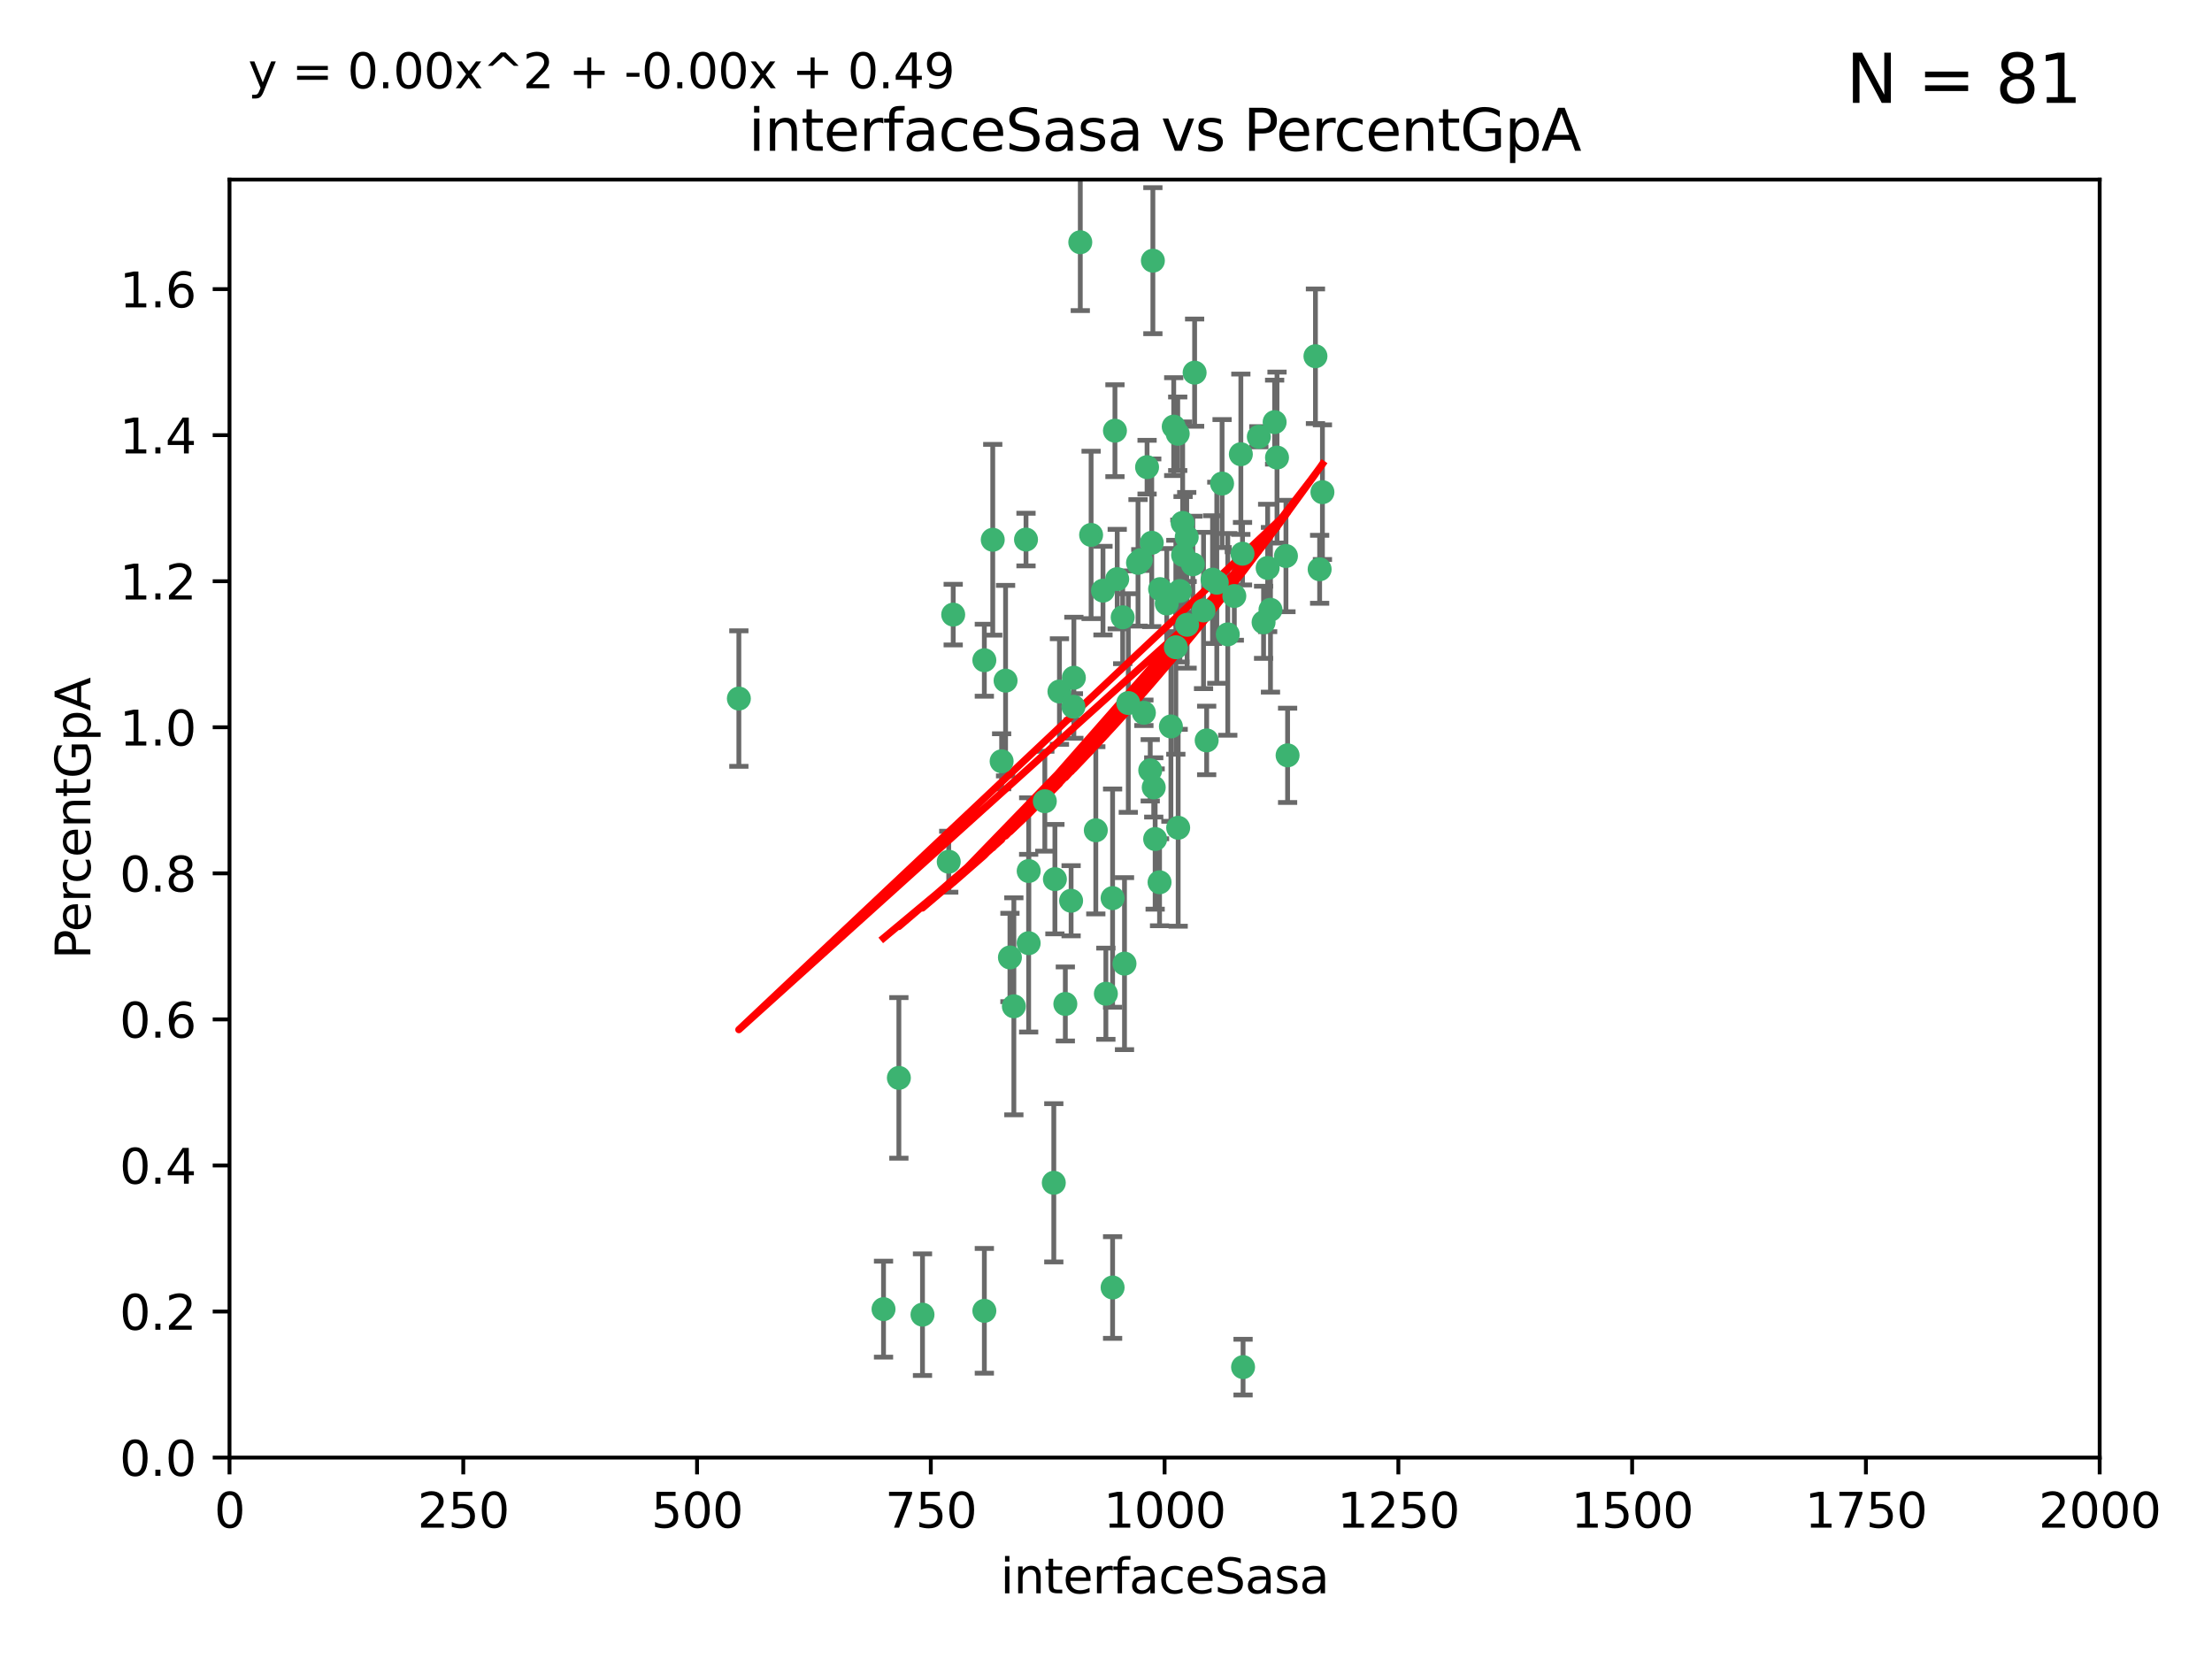 <?xml version="1.0" encoding="utf-8" standalone="no"?>
<!DOCTYPE svg PUBLIC "-//W3C//DTD SVG 1.1//EN"
  "http://www.w3.org/Graphics/SVG/1.1/DTD/svg11.dtd">
<svg xmlns:xlink="http://www.w3.org/1999/xlink" width="460.8pt" height="345.6pt" viewBox="0 0 460.8 345.6" xmlns="http://www.w3.org/2000/svg" version="1.1">
 <defs>
  <style type="text/css">*{stroke-linejoin: round; stroke-linecap: butt}</style>
 </defs>
 <g id="figure_1">
  <g id="patch_1">
   <path d="M 0 345.6 
L 460.8 345.6 
L 460.8 0 
L 0 0 
z
" style="fill: #ffffff"/>
  </g>
  <g id="axes_1">
   <g id="patch_2">
    <path d="M 47.81 303.64 
L 437.4 303.64 
L 437.4 37.411 
L 47.81 37.411 
z
" style="fill: #ffffff"/>
   </g>
   <g id="PathCollection_1">
    <defs>
     <path id="m1cc9f84b62" d="M 0 1.118 
C 0.297 1.118 0.581 1 0.791 0.791 
C 1 0.581 1.118 0.297 1.118 0 
C 1.118 -0.297 1 -0.581 0.791 -0.791 
C 0.581 -1 0.297 -1.118 0 -1.118 
C -0.297 -1.118 -0.581 -1 -0.791 -0.791 
C -1 -0.581 -1.118 -0.297 -1.118 0 
C -1.118 0.297 -1 0.581 -0.791 0.791 
C -0.581 1 -0.297 1.118 0 1.118 
z
" style="stroke: #3cb371"/>
    </defs>
    <g clip-path="url(#p5712b69e34)">
     <use xlink:href="#m1cc9f84b62" x="275.486" y="102.526" style="fill: #3cb371; stroke: #3cb371"/>
     <use xlink:href="#m1cc9f84b62" x="274.906" y="118.592" style="fill: #3cb371; stroke: #3cb371"/>
     <use xlink:href="#m1cc9f84b62" x="258.839" y="115.347" style="fill: #3cb371; stroke: #3cb371"/>
     <use xlink:href="#m1cc9f84b62" x="266.025" y="95.318" style="fill: #3cb371; stroke: #3cb371"/>
     <use xlink:href="#m1cc9f84b62" x="274.033" y="74.211" style="fill: #3cb371; stroke: #3cb371"/>
     <use xlink:href="#m1cc9f84b62" x="244.948" y="134.836" style="fill: #3cb371; stroke: #3cb371"/>
     <use xlink:href="#m1cc9f84b62" x="245.342" y="90.362" style="fill: #3cb371; stroke: #3cb371"/>
     <use xlink:href="#m1cc9f84b62" x="238.294" y="148.487" style="fill: #3cb371; stroke: #3cb371"/>
     <use xlink:href="#m1cc9f84b62" x="265.53" y="87.939" style="fill: #3cb371; stroke: #3cb371"/>
     <use xlink:href="#m1cc9f84b62" x="240.166" y="54.304" style="fill: #3cb371; stroke: #3cb371"/>
     <use xlink:href="#m1cc9f84b62" x="233.876" y="128.593" style="fill: #3cb371; stroke: #3cb371"/>
     <use xlink:href="#m1cc9f84b62" x="246.37" y="108.935" style="fill: #3cb371; stroke: #3cb371"/>
     <use xlink:href="#m1cc9f84b62" x="247.296" y="130.157" style="fill: #3cb371; stroke: #3cb371"/>
     <use xlink:href="#m1cc9f84b62" x="231.774" y="187.094" style="fill: #3cb371; stroke: #3cb371"/>
     <use xlink:href="#m1cc9f84b62" x="238.956" y="97.317" style="fill: #3cb371; stroke: #3cb371"/>
     <use xlink:href="#m1cc9f84b62" x="243.059" y="125.723" style="fill: #3cb371; stroke: #3cb371"/>
     <use xlink:href="#m1cc9f84b62" x="230.374" y="207.013" style="fill: #3cb371; stroke: #3cb371"/>
     <use xlink:href="#m1cc9f84b62" x="267.887" y="115.829" style="fill: #3cb371; stroke: #3cb371"/>
     <use xlink:href="#m1cc9f84b62" x="245.788" y="123.117" style="fill: #3cb371; stroke: #3cb371"/>
     <use xlink:href="#m1cc9f84b62" x="219.756" y="183.14" style="fill: #3cb371; stroke: #3cb371"/>
     <use xlink:href="#m1cc9f84b62" x="220.702" y="144.057" style="fill: #3cb371; stroke: #3cb371"/>
     <use xlink:href="#m1cc9f84b62" x="217.656" y="166.909" style="fill: #3cb371; stroke: #3cb371"/>
     <use xlink:href="#m1cc9f84b62" x="244.508" y="88.874" style="fill: #3cb371; stroke: #3cb371"/>
     <use xlink:href="#m1cc9f84b62" x="221.928" y="209.141" style="fill: #3cb371; stroke: #3cb371"/>
     <use xlink:href="#m1cc9f84b62" x="250.718" y="127.171" style="fill: #3cb371; stroke: #3cb371"/>
     <use xlink:href="#m1cc9f84b62" x="245.435" y="172.439" style="fill: #3cb371; stroke: #3cb371"/>
     <use xlink:href="#m1cc9f84b62" x="264.664" y="127.028" style="fill: #3cb371; stroke: #3cb371"/>
     <use xlink:href="#m1cc9f84b62" x="240.345" y="164.032" style="fill: #3cb371; stroke: #3cb371"/>
     <use xlink:href="#m1cc9f84b62" x="229.772" y="123.038" style="fill: #3cb371; stroke: #3cb371"/>
     <use xlink:href="#m1cc9f84b62" x="257.131" y="124.161" style="fill: #3cb371; stroke: #3cb371"/>
     <use xlink:href="#m1cc9f84b62" x="153.919" y="145.522" style="fill: #3cb371; stroke: #3cb371"/>
     <use xlink:href="#m1cc9f84b62" x="268.23" y="157.353" style="fill: #3cb371; stroke: #3cb371"/>
     <use xlink:href="#m1cc9f84b62" x="206.808" y="112.441" style="fill: #3cb371; stroke: #3cb371"/>
     <use xlink:href="#m1cc9f84b62" x="246.456" y="115.624" style="fill: #3cb371; stroke: #3cb371"/>
     <use xlink:href="#m1cc9f84b62" x="252.596" y="120.746" style="fill: #3cb371; stroke: #3cb371"/>
     <use xlink:href="#m1cc9f84b62" x="239.93" y="113.07" style="fill: #3cb371; stroke: #3cb371"/>
     <use xlink:href="#m1cc9f84b62" x="232.737" y="120.64" style="fill: #3cb371; stroke: #3cb371"/>
     <use xlink:href="#m1cc9f84b62" x="225.044" y="50.463" style="fill: #3cb371; stroke: #3cb371"/>
     <use xlink:href="#m1cc9f84b62" x="264.075" y="118.317" style="fill: #3cb371; stroke: #3cb371"/>
     <use xlink:href="#m1cc9f84b62" x="255.769" y="132.151" style="fill: #3cb371; stroke: #3cb371"/>
     <use xlink:href="#m1cc9f84b62" x="248.492" y="117.548" style="fill: #3cb371; stroke: #3cb371"/>
     <use xlink:href="#m1cc9f84b62" x="205.058" y="273.067" style="fill: #3cb371; stroke: #3cb371"/>
     <use xlink:href="#m1cc9f84b62" x="198.57" y="128.033" style="fill: #3cb371; stroke: #3cb371"/>
     <use xlink:href="#m1cc9f84b62" x="241.67" y="122.726" style="fill: #3cb371; stroke: #3cb371"/>
     <use xlink:href="#m1cc9f84b62" x="213.736" y="112.4" style="fill: #3cb371; stroke: #3cb371"/>
     <use xlink:href="#m1cc9f84b62" x="253.48" y="121.39" style="fill: #3cb371; stroke: #3cb371"/>
     <use xlink:href="#m1cc9f84b62" x="227.298" y="111.43" style="fill: #3cb371; stroke: #3cb371"/>
     <use xlink:href="#m1cc9f84b62" x="223.706" y="141.186" style="fill: #3cb371; stroke: #3cb371"/>
     <use xlink:href="#m1cc9f84b62" x="254.581" y="100.735" style="fill: #3cb371; stroke: #3cb371"/>
     <use xlink:href="#m1cc9f84b62" x="223.131" y="187.642" style="fill: #3cb371; stroke: #3cb371"/>
     <use xlink:href="#m1cc9f84b62" x="262.238" y="90.985" style="fill: #3cb371; stroke: #3cb371"/>
     <use xlink:href="#m1cc9f84b62" x="237.649" y="116.663" style="fill: #3cb371; stroke: #3cb371"/>
     <use xlink:href="#m1cc9f84b62" x="237.069" y="117.25" style="fill: #3cb371; stroke: #3cb371"/>
     <use xlink:href="#m1cc9f84b62" x="231.776" y="268.209" style="fill: #3cb371; stroke: #3cb371"/>
     <use xlink:href="#m1cc9f84b62" x="214.288" y="196.482" style="fill: #3cb371; stroke: #3cb371"/>
     <use xlink:href="#m1cc9f84b62" x="210.388" y="199.457" style="fill: #3cb371; stroke: #3cb371"/>
     <use xlink:href="#m1cc9f84b62" x="247.216" y="111.877" style="fill: #3cb371; stroke: #3cb371"/>
     <use xlink:href="#m1cc9f84b62" x="214.295" y="181.451" style="fill: #3cb371; stroke: #3cb371"/>
     <use xlink:href="#m1cc9f84b62" x="187.252" y="224.544" style="fill: #3cb371; stroke: #3cb371"/>
     <use xlink:href="#m1cc9f84b62" x="211.206" y="209.633" style="fill: #3cb371; stroke: #3cb371"/>
     <use xlink:href="#m1cc9f84b62" x="234.254" y="200.742" style="fill: #3cb371; stroke: #3cb371"/>
     <use xlink:href="#m1cc9f84b62" x="232.265" y="89.722" style="fill: #3cb371; stroke: #3cb371"/>
     <use xlink:href="#m1cc9f84b62" x="228.278" y="172.967" style="fill: #3cb371; stroke: #3cb371"/>
     <use xlink:href="#m1cc9f84b62" x="258.492" y="94.622" style="fill: #3cb371; stroke: #3cb371"/>
     <use xlink:href="#m1cc9f84b62" x="205.056" y="137.537" style="fill: #3cb371; stroke: #3cb371"/>
     <use xlink:href="#m1cc9f84b62" x="192.173" y="273.866" style="fill: #3cb371; stroke: #3cb371"/>
     <use xlink:href="#m1cc9f84b62" x="219.526" y="246.398" style="fill: #3cb371; stroke: #3cb371"/>
     <use xlink:href="#m1cc9f84b62" x="239.615" y="160.464" style="fill: #3cb371; stroke: #3cb371"/>
     <use xlink:href="#m1cc9f84b62" x="241.557" y="183.793" style="fill: #3cb371; stroke: #3cb371"/>
     <use xlink:href="#m1cc9f84b62" x="263.228" y="129.634" style="fill: #3cb371; stroke: #3cb371"/>
     <use xlink:href="#m1cc9f84b62" x="251.371" y="154.242" style="fill: #3cb371; stroke: #3cb371"/>
     <use xlink:href="#m1cc9f84b62" x="223.611" y="147.219" style="fill: #3cb371; stroke: #3cb371"/>
     <use xlink:href="#m1cc9f84b62" x="240.64" y="174.785" style="fill: #3cb371; stroke: #3cb371"/>
     <use xlink:href="#m1cc9f84b62" x="258.954" y="284.794" style="fill: #3cb371; stroke: #3cb371"/>
     <use xlink:href="#m1cc9f84b62" x="235.045" y="146.454" style="fill: #3cb371; stroke: #3cb371"/>
     <use xlink:href="#m1cc9f84b62" x="209.48" y="141.79" style="fill: #3cb371; stroke: #3cb371"/>
     <use xlink:href="#m1cc9f84b62" x="243.922" y="151.336" style="fill: #3cb371; stroke: #3cb371"/>
     <use xlink:href="#m1cc9f84b62" x="248.862" y="77.63" style="fill: #3cb371; stroke: #3cb371"/>
     <use xlink:href="#m1cc9f84b62" x="197.639" y="179.513" style="fill: #3cb371; stroke: #3cb371"/>
     <use xlink:href="#m1cc9f84b62" x="208.658" y="158.587" style="fill: #3cb371; stroke: #3cb371"/>
     <use xlink:href="#m1cc9f84b62" x="184.055" y="272.718" style="fill: #3cb371; stroke: #3cb371"/>
    </g>
   </g>
   <g id="matplotlib.axis_1">
    <g id="xtick_1">
     <g id="line2d_1">
      <defs>
       <path id="m19f841f632" d="M 0 0 
L 0 3.5 
" style="stroke: #000000; stroke-width: 0.8"/>
      </defs>
      <g>
       <use xlink:href="#m19f841f632" x="47.81" y="303.64" style="stroke: #000000; stroke-width: 0.8"/>
      </g>
     </g>
     <g id="text_1">
      <!-- 0 -->
      <g transform="translate(44.629 318.238)scale(0.1 -0.1)">
       <defs>
        <path id="DejaVuSans-30" d="M 2034 4250 
Q 1547 4250 1301 3770 
Q 1056 3291 1056 2328 
Q 1056 1369 1301 889 
Q 1547 409 2034 409 
Q 2525 409 2770 889 
Q 3016 1369 3016 2328 
Q 3016 3291 2770 3770 
Q 2525 4250 2034 4250 
z
M 2034 4750 
Q 2819 4750 3233 4129 
Q 3647 3509 3647 2328 
Q 3647 1150 3233 529 
Q 2819 -91 2034 -91 
Q 1250 -91 836 529 
Q 422 1150 422 2328 
Q 422 3509 836 4129 
Q 1250 4750 2034 4750 
z
" transform="scale(0.016)"/>
       </defs>
       <use xlink:href="#DejaVuSans-30"/>
      </g>
     </g>
    </g>
    <g id="xtick_2">
     <g id="line2d_2">
      <g>
       <use xlink:href="#m19f841f632" x="96.509" y="303.64" style="stroke: #000000; stroke-width: 0.8"/>
      </g>
     </g>
     <g id="text_2">
      <!-- 250 -->
      <g transform="translate(86.965 318.238)scale(0.1 -0.1)">
       <defs>
        <path id="DejaVuSans-32" d="M 1228 531 
L 3431 531 
L 3431 0 
L 469 0 
L 469 531 
Q 828 903 1448 1529 
Q 2069 2156 2228 2338 
Q 2531 2678 2651 2914 
Q 2772 3150 2772 3378 
Q 2772 3750 2511 3984 
Q 2250 4219 1831 4219 
Q 1534 4219 1204 4116 
Q 875 4013 500 3803 
L 500 4441 
Q 881 4594 1212 4672 
Q 1544 4750 1819 4750 
Q 2544 4750 2975 4387 
Q 3406 4025 3406 3419 
Q 3406 3131 3298 2873 
Q 3191 2616 2906 2266 
Q 2828 2175 2409 1742 
Q 1991 1309 1228 531 
z
" transform="scale(0.016)"/>
        <path id="DejaVuSans-35" d="M 691 4666 
L 3169 4666 
L 3169 4134 
L 1269 4134 
L 1269 2991 
Q 1406 3038 1543 3061 
Q 1681 3084 1819 3084 
Q 2600 3084 3056 2656 
Q 3513 2228 3513 1497 
Q 3513 744 3044 326 
Q 2575 -91 1722 -91 
Q 1428 -91 1123 -41 
Q 819 9 494 109 
L 494 744 
Q 775 591 1075 516 
Q 1375 441 1709 441 
Q 2250 441 2565 725 
Q 2881 1009 2881 1497 
Q 2881 1984 2565 2268 
Q 2250 2553 1709 2553 
Q 1456 2553 1204 2497 
Q 953 2441 691 2322 
L 691 4666 
z
" transform="scale(0.016)"/>
       </defs>
       <use xlink:href="#DejaVuSans-32"/>
       <use xlink:href="#DejaVuSans-35" x="63.623"/>
       <use xlink:href="#DejaVuSans-30" x="127.246"/>
      </g>
     </g>
    </g>
    <g id="xtick_3">
     <g id="line2d_3">
      <g>
       <use xlink:href="#m19f841f632" x="145.208" y="303.64" style="stroke: #000000; stroke-width: 0.8"/>
      </g>
     </g>
     <g id="text_3">
      <!-- 500 -->
      <g transform="translate(135.664 318.238)scale(0.1 -0.1)">
       <use xlink:href="#DejaVuSans-35"/>
       <use xlink:href="#DejaVuSans-30" x="63.623"/>
       <use xlink:href="#DejaVuSans-30" x="127.246"/>
      </g>
     </g>
    </g>
    <g id="xtick_4">
     <g id="line2d_4">
      <g>
       <use xlink:href="#m19f841f632" x="193.906" y="303.64" style="stroke: #000000; stroke-width: 0.8"/>
      </g>
     </g>
     <g id="text_4">
      <!-- 750 -->
      <g transform="translate(184.363 318.238)scale(0.1 -0.1)">
       <defs>
        <path id="DejaVuSans-37" d="M 525 4666 
L 3525 4666 
L 3525 4397 
L 1831 0 
L 1172 0 
L 2766 4134 
L 525 4134 
L 525 4666 
z
" transform="scale(0.016)"/>
       </defs>
       <use xlink:href="#DejaVuSans-37"/>
       <use xlink:href="#DejaVuSans-35" x="63.623"/>
       <use xlink:href="#DejaVuSans-30" x="127.246"/>
      </g>
     </g>
    </g>
    <g id="xtick_5">
     <g id="line2d_5">
      <g>
       <use xlink:href="#m19f841f632" x="242.605" y="303.64" style="stroke: #000000; stroke-width: 0.8"/>
      </g>
     </g>
     <g id="text_5">
      <!-- 1000 -->
      <g transform="translate(229.88 318.238)scale(0.1 -0.1)">
       <defs>
        <path id="DejaVuSans-31" d="M 794 531 
L 1825 531 
L 1825 4091 
L 703 3866 
L 703 4441 
L 1819 4666 
L 2450 4666 
L 2450 531 
L 3481 531 
L 3481 0 
L 794 0 
L 794 531 
z
" transform="scale(0.016)"/>
       </defs>
       <use xlink:href="#DejaVuSans-31"/>
       <use xlink:href="#DejaVuSans-30" x="63.623"/>
       <use xlink:href="#DejaVuSans-30" x="127.246"/>
       <use xlink:href="#DejaVuSans-30" x="190.869"/>
      </g>
     </g>
    </g>
    <g id="xtick_6">
     <g id="line2d_6">
      <g>
       <use xlink:href="#m19f841f632" x="291.304" y="303.64" style="stroke: #000000; stroke-width: 0.8"/>
      </g>
     </g>
     <g id="text_6">
      <!-- 1250 -->
      <g transform="translate(278.579 318.238)scale(0.1 -0.1)">
       <use xlink:href="#DejaVuSans-31"/>
       <use xlink:href="#DejaVuSans-32" x="63.623"/>
       <use xlink:href="#DejaVuSans-35" x="127.246"/>
       <use xlink:href="#DejaVuSans-30" x="190.869"/>
      </g>
     </g>
    </g>
    <g id="xtick_7">
     <g id="line2d_7">
      <g>
       <use xlink:href="#m19f841f632" x="340.002" y="303.64" style="stroke: #000000; stroke-width: 0.8"/>
      </g>
     </g>
     <g id="text_7">
      <!-- 1500 -->
      <g transform="translate(327.277 318.238)scale(0.1 -0.1)">
       <use xlink:href="#DejaVuSans-31"/>
       <use xlink:href="#DejaVuSans-35" x="63.623"/>
       <use xlink:href="#DejaVuSans-30" x="127.246"/>
       <use xlink:href="#DejaVuSans-30" x="190.869"/>
      </g>
     </g>
    </g>
    <g id="xtick_8">
     <g id="line2d_8">
      <g>
       <use xlink:href="#m19f841f632" x="388.701" y="303.64" style="stroke: #000000; stroke-width: 0.8"/>
      </g>
     </g>
     <g id="text_8">
      <!-- 1750 -->
      <g transform="translate(375.976 318.238)scale(0.1 -0.1)">
       <use xlink:href="#DejaVuSans-31"/>
       <use xlink:href="#DejaVuSans-37" x="63.623"/>
       <use xlink:href="#DejaVuSans-35" x="127.246"/>
       <use xlink:href="#DejaVuSans-30" x="190.869"/>
      </g>
     </g>
    </g>
    <g id="xtick_9">
     <g id="line2d_9">
      <g>
       <use xlink:href="#m19f841f632" x="437.4" y="303.64" style="stroke: #000000; stroke-width: 0.8"/>
      </g>
     </g>
     <g id="text_9">
      <!-- 2000 -->
      <g transform="translate(424.675 318.238)scale(0.1 -0.1)">
       <use xlink:href="#DejaVuSans-32"/>
       <use xlink:href="#DejaVuSans-30" x="63.623"/>
       <use xlink:href="#DejaVuSans-30" x="127.246"/>
       <use xlink:href="#DejaVuSans-30" x="190.869"/>
      </g>
     </g>
    </g>
    <g id="text_10">
     <!-- interfaceSasa -->
     <g transform="translate(208.398 331.917)scale(0.1 -0.1)">
      <defs>
       <path id="DejaVuSans-69" d="M 603 3500 
L 1178 3500 
L 1178 0 
L 603 0 
L 603 3500 
z
M 603 4863 
L 1178 4863 
L 1178 4134 
L 603 4134 
L 603 4863 
z
" transform="scale(0.016)"/>
       <path id="DejaVuSans-6e" d="M 3513 2113 
L 3513 0 
L 2938 0 
L 2938 2094 
Q 2938 2591 2744 2837 
Q 2550 3084 2163 3084 
Q 1697 3084 1428 2787 
Q 1159 2491 1159 1978 
L 1159 0 
L 581 0 
L 581 3500 
L 1159 3500 
L 1159 2956 
Q 1366 3272 1645 3428 
Q 1925 3584 2291 3584 
Q 2894 3584 3203 3211 
Q 3513 2838 3513 2113 
z
" transform="scale(0.016)"/>
       <path id="DejaVuSans-74" d="M 1172 4494 
L 1172 3500 
L 2356 3500 
L 2356 3053 
L 1172 3053 
L 1172 1153 
Q 1172 725 1289 603 
Q 1406 481 1766 481 
L 2356 481 
L 2356 0 
L 1766 0 
Q 1100 0 847 248 
Q 594 497 594 1153 
L 594 3053 
L 172 3053 
L 172 3500 
L 594 3500 
L 594 4494 
L 1172 4494 
z
" transform="scale(0.016)"/>
       <path id="DejaVuSans-65" d="M 3597 1894 
L 3597 1613 
L 953 1613 
Q 991 1019 1311 708 
Q 1631 397 2203 397 
Q 2534 397 2845 478 
Q 3156 559 3463 722 
L 3463 178 
Q 3153 47 2828 -22 
Q 2503 -91 2169 -91 
Q 1331 -91 842 396 
Q 353 884 353 1716 
Q 353 2575 817 3079 
Q 1281 3584 2069 3584 
Q 2775 3584 3186 3129 
Q 3597 2675 3597 1894 
z
M 3022 2063 
Q 3016 2534 2758 2815 
Q 2500 3097 2075 3097 
Q 1594 3097 1305 2825 
Q 1016 2553 972 2059 
L 3022 2063 
z
" transform="scale(0.016)"/>
       <path id="DejaVuSans-72" d="M 2631 2963 
Q 2534 3019 2420 3045 
Q 2306 3072 2169 3072 
Q 1681 3072 1420 2755 
Q 1159 2438 1159 1844 
L 1159 0 
L 581 0 
L 581 3500 
L 1159 3500 
L 1159 2956 
Q 1341 3275 1631 3429 
Q 1922 3584 2338 3584 
Q 2397 3584 2469 3576 
Q 2541 3569 2628 3553 
L 2631 2963 
z
" transform="scale(0.016)"/>
       <path id="DejaVuSans-66" d="M 2375 4863 
L 2375 4384 
L 1825 4384 
Q 1516 4384 1395 4259 
Q 1275 4134 1275 3809 
L 1275 3500 
L 2222 3500 
L 2222 3053 
L 1275 3053 
L 1275 0 
L 697 0 
L 697 3053 
L 147 3053 
L 147 3500 
L 697 3500 
L 697 3744 
Q 697 4328 969 4595 
Q 1241 4863 1831 4863 
L 2375 4863 
z
" transform="scale(0.016)"/>
       <path id="DejaVuSans-61" d="M 2194 1759 
Q 1497 1759 1228 1600 
Q 959 1441 959 1056 
Q 959 750 1161 570 
Q 1363 391 1709 391 
Q 2188 391 2477 730 
Q 2766 1069 2766 1631 
L 2766 1759 
L 2194 1759 
z
M 3341 1997 
L 3341 0 
L 2766 0 
L 2766 531 
Q 2569 213 2275 61 
Q 1981 -91 1556 -91 
Q 1019 -91 701 211 
Q 384 513 384 1019 
Q 384 1609 779 1909 
Q 1175 2209 1959 2209 
L 2766 2209 
L 2766 2266 
Q 2766 2663 2505 2880 
Q 2244 3097 1772 3097 
Q 1472 3097 1187 3025 
Q 903 2953 641 2809 
L 641 3341 
Q 956 3463 1253 3523 
Q 1550 3584 1831 3584 
Q 2591 3584 2966 3190 
Q 3341 2797 3341 1997 
z
" transform="scale(0.016)"/>
       <path id="DejaVuSans-63" d="M 3122 3366 
L 3122 2828 
Q 2878 2963 2633 3030 
Q 2388 3097 2138 3097 
Q 1578 3097 1268 2742 
Q 959 2388 959 1747 
Q 959 1106 1268 751 
Q 1578 397 2138 397 
Q 2388 397 2633 464 
Q 2878 531 3122 666 
L 3122 134 
Q 2881 22 2623 -34 
Q 2366 -91 2075 -91 
Q 1284 -91 818 406 
Q 353 903 353 1747 
Q 353 2603 823 3093 
Q 1294 3584 2113 3584 
Q 2378 3584 2631 3529 
Q 2884 3475 3122 3366 
z
" transform="scale(0.016)"/>
       <path id="DejaVuSans-53" d="M 3425 4513 
L 3425 3897 
Q 3066 4069 2747 4153 
Q 2428 4238 2131 4238 
Q 1616 4238 1336 4038 
Q 1056 3838 1056 3469 
Q 1056 3159 1242 3001 
Q 1428 2844 1947 2747 
L 2328 2669 
Q 3034 2534 3370 2195 
Q 3706 1856 3706 1288 
Q 3706 609 3251 259 
Q 2797 -91 1919 -91 
Q 1588 -91 1214 -16 
Q 841 59 441 206 
L 441 856 
Q 825 641 1194 531 
Q 1563 422 1919 422 
Q 2459 422 2753 634 
Q 3047 847 3047 1241 
Q 3047 1584 2836 1778 
Q 2625 1972 2144 2069 
L 1759 2144 
Q 1053 2284 737 2584 
Q 422 2884 422 3419 
Q 422 4038 858 4394 
Q 1294 4750 2059 4750 
Q 2388 4750 2728 4690 
Q 3069 4631 3425 4513 
z
" transform="scale(0.016)"/>
       <path id="DejaVuSans-73" d="M 2834 3397 
L 2834 2853 
Q 2591 2978 2328 3040 
Q 2066 3103 1784 3103 
Q 1356 3103 1142 2972 
Q 928 2841 928 2578 
Q 928 2378 1081 2264 
Q 1234 2150 1697 2047 
L 1894 2003 
Q 2506 1872 2764 1633 
Q 3022 1394 3022 966 
Q 3022 478 2636 193 
Q 2250 -91 1575 -91 
Q 1294 -91 989 -36 
Q 684 19 347 128 
L 347 722 
Q 666 556 975 473 
Q 1284 391 1588 391 
Q 1994 391 2212 530 
Q 2431 669 2431 922 
Q 2431 1156 2273 1281 
Q 2116 1406 1581 1522 
L 1381 1569 
Q 847 1681 609 1914 
Q 372 2147 372 2553 
Q 372 3047 722 3315 
Q 1072 3584 1716 3584 
Q 2034 3584 2315 3537 
Q 2597 3491 2834 3397 
z
" transform="scale(0.016)"/>
      </defs>
      <use xlink:href="#DejaVuSans-69"/>
      <use xlink:href="#DejaVuSans-6e" x="27.783"/>
      <use xlink:href="#DejaVuSans-74" x="91.162"/>
      <use xlink:href="#DejaVuSans-65" x="130.371"/>
      <use xlink:href="#DejaVuSans-72" x="191.895"/>
      <use xlink:href="#DejaVuSans-66" x="233.008"/>
      <use xlink:href="#DejaVuSans-61" x="268.213"/>
      <use xlink:href="#DejaVuSans-63" x="329.492"/>
      <use xlink:href="#DejaVuSans-65" x="384.473"/>
      <use xlink:href="#DejaVuSans-53" x="445.996"/>
      <use xlink:href="#DejaVuSans-61" x="509.473"/>
      <use xlink:href="#DejaVuSans-73" x="570.752"/>
      <use xlink:href="#DejaVuSans-61" x="622.852"/>
     </g>
    </g>
   </g>
   <g id="matplotlib.axis_2">
    <g id="ytick_1">
     <g id="line2d_10">
      <defs>
       <path id="m55a9bec17b" d="M 0 0 
L -3.5 0 
" style="stroke: #000000; stroke-width: 0.8"/>
      </defs>
      <g>
       <use xlink:href="#m55a9bec17b" x="47.81" y="303.64" style="stroke: #000000; stroke-width: 0.8"/>
      </g>
     </g>
     <g id="text_11">
      <!-- 0.0 -->
      <g transform="translate(24.907 307.439)scale(0.1 -0.1)">
       <defs>
        <path id="DejaVuSans-2e" d="M 684 794 
L 1344 794 
L 1344 0 
L 684 0 
L 684 794 
z
" transform="scale(0.016)"/>
       </defs>
       <use xlink:href="#DejaVuSans-30"/>
       <use xlink:href="#DejaVuSans-2e" x="63.623"/>
       <use xlink:href="#DejaVuSans-30" x="95.41"/>
      </g>
     </g>
    </g>
    <g id="ytick_2">
     <g id="line2d_11">
      <g>
       <use xlink:href="#m55a9bec17b" x="47.81" y="273.214" style="stroke: #000000; stroke-width: 0.8"/>
      </g>
     </g>
     <g id="text_12">
      <!-- 0.2 -->
      <g transform="translate(24.907 277.013)scale(0.1 -0.1)">
       <use xlink:href="#DejaVuSans-30"/>
       <use xlink:href="#DejaVuSans-2e" x="63.623"/>
       <use xlink:href="#DejaVuSans-32" x="95.41"/>
      </g>
     </g>
    </g>
    <g id="ytick_3">
     <g id="line2d_12">
      <g>
       <use xlink:href="#m55a9bec17b" x="47.81" y="242.788" style="stroke: #000000; stroke-width: 0.8"/>
      </g>
     </g>
     <g id="text_13">
      <!-- 0.4 -->
      <g transform="translate(24.907 246.587)scale(0.1 -0.1)">
       <defs>
        <path id="DejaVuSans-34" d="M 2419 4116 
L 825 1625 
L 2419 1625 
L 2419 4116 
z
M 2253 4666 
L 3047 4666 
L 3047 1625 
L 3713 1625 
L 3713 1100 
L 3047 1100 
L 3047 0 
L 2419 0 
L 2419 1100 
L 313 1100 
L 313 1709 
L 2253 4666 
z
" transform="scale(0.016)"/>
       </defs>
       <use xlink:href="#DejaVuSans-30"/>
       <use xlink:href="#DejaVuSans-2e" x="63.623"/>
       <use xlink:href="#DejaVuSans-34" x="95.41"/>
      </g>
     </g>
    </g>
    <g id="ytick_4">
     <g id="line2d_13">
      <g>
       <use xlink:href="#m55a9bec17b" x="47.81" y="212.362" style="stroke: #000000; stroke-width: 0.8"/>
      </g>
     </g>
     <g id="text_14">
      <!-- 0.6 -->
      <g transform="translate(24.907 216.161)scale(0.1 -0.1)">
       <defs>
        <path id="DejaVuSans-36" d="M 2113 2584 
Q 1688 2584 1439 2293 
Q 1191 2003 1191 1497 
Q 1191 994 1439 701 
Q 1688 409 2113 409 
Q 2538 409 2786 701 
Q 3034 994 3034 1497 
Q 3034 2003 2786 2293 
Q 2538 2584 2113 2584 
z
M 3366 4563 
L 3366 3988 
Q 3128 4100 2886 4159 
Q 2644 4219 2406 4219 
Q 1781 4219 1451 3797 
Q 1122 3375 1075 2522 
Q 1259 2794 1537 2939 
Q 1816 3084 2150 3084 
Q 2853 3084 3261 2657 
Q 3669 2231 3669 1497 
Q 3669 778 3244 343 
Q 2819 -91 2113 -91 
Q 1303 -91 875 529 
Q 447 1150 447 2328 
Q 447 3434 972 4092 
Q 1497 4750 2381 4750 
Q 2619 4750 2861 4703 
Q 3103 4656 3366 4563 
z
" transform="scale(0.016)"/>
       </defs>
       <use xlink:href="#DejaVuSans-30"/>
       <use xlink:href="#DejaVuSans-2e" x="63.623"/>
       <use xlink:href="#DejaVuSans-36" x="95.41"/>
      </g>
     </g>
    </g>
    <g id="ytick_5">
     <g id="line2d_14">
      <g>
       <use xlink:href="#m55a9bec17b" x="47.81" y="181.935" style="stroke: #000000; stroke-width: 0.8"/>
      </g>
     </g>
     <g id="text_15">
      <!-- 0.8 -->
      <g transform="translate(24.907 185.735)scale(0.1 -0.1)">
       <defs>
        <path id="DejaVuSans-38" d="M 2034 2216 
Q 1584 2216 1326 1975 
Q 1069 1734 1069 1313 
Q 1069 891 1326 650 
Q 1584 409 2034 409 
Q 2484 409 2743 651 
Q 3003 894 3003 1313 
Q 3003 1734 2745 1975 
Q 2488 2216 2034 2216 
z
M 1403 2484 
Q 997 2584 770 2862 
Q 544 3141 544 3541 
Q 544 4100 942 4425 
Q 1341 4750 2034 4750 
Q 2731 4750 3128 4425 
Q 3525 4100 3525 3541 
Q 3525 3141 3298 2862 
Q 3072 2584 2669 2484 
Q 3125 2378 3379 2068 
Q 3634 1759 3634 1313 
Q 3634 634 3220 271 
Q 2806 -91 2034 -91 
Q 1263 -91 848 271 
Q 434 634 434 1313 
Q 434 1759 690 2068 
Q 947 2378 1403 2484 
z
M 1172 3481 
Q 1172 3119 1398 2916 
Q 1625 2713 2034 2713 
Q 2441 2713 2670 2916 
Q 2900 3119 2900 3481 
Q 2900 3844 2670 4047 
Q 2441 4250 2034 4250 
Q 1625 4250 1398 4047 
Q 1172 3844 1172 3481 
z
" transform="scale(0.016)"/>
       </defs>
       <use xlink:href="#DejaVuSans-30"/>
       <use xlink:href="#DejaVuSans-2e" x="63.623"/>
       <use xlink:href="#DejaVuSans-38" x="95.41"/>
      </g>
     </g>
    </g>
    <g id="ytick_6">
     <g id="line2d_15">
      <g>
       <use xlink:href="#m55a9bec17b" x="47.81" y="151.509" style="stroke: #000000; stroke-width: 0.8"/>
      </g>
     </g>
     <g id="text_16">
      <!-- 1.0 -->
      <g transform="translate(24.907 155.308)scale(0.1 -0.1)">
       <use xlink:href="#DejaVuSans-31"/>
       <use xlink:href="#DejaVuSans-2e" x="63.623"/>
       <use xlink:href="#DejaVuSans-30" x="95.41"/>
      </g>
     </g>
    </g>
    <g id="ytick_7">
     <g id="line2d_16">
      <g>
       <use xlink:href="#m55a9bec17b" x="47.81" y="121.083" style="stroke: #000000; stroke-width: 0.8"/>
      </g>
     </g>
     <g id="text_17">
      <!-- 1.2 -->
      <g transform="translate(24.907 124.882)scale(0.1 -0.1)">
       <use xlink:href="#DejaVuSans-31"/>
       <use xlink:href="#DejaVuSans-2e" x="63.623"/>
       <use xlink:href="#DejaVuSans-32" x="95.41"/>
      </g>
     </g>
    </g>
    <g id="ytick_8">
     <g id="line2d_17">
      <g>
       <use xlink:href="#m55a9bec17b" x="47.81" y="90.657" style="stroke: #000000; stroke-width: 0.8"/>
      </g>
     </g>
     <g id="text_18">
      <!-- 1.4 -->
      <g transform="translate(24.907 94.456)scale(0.1 -0.1)">
       <use xlink:href="#DejaVuSans-31"/>
       <use xlink:href="#DejaVuSans-2e" x="63.623"/>
       <use xlink:href="#DejaVuSans-34" x="95.41"/>
      </g>
     </g>
    </g>
    <g id="ytick_9">
     <g id="line2d_18">
      <g>
       <use xlink:href="#m55a9bec17b" x="47.81" y="60.231" style="stroke: #000000; stroke-width: 0.8"/>
      </g>
     </g>
     <g id="text_19">
      <!-- 1.6 -->
      <g transform="translate(24.907 64.03)scale(0.1 -0.1)">
       <use xlink:href="#DejaVuSans-31"/>
       <use xlink:href="#DejaVuSans-2e" x="63.623"/>
       <use xlink:href="#DejaVuSans-36" x="95.41"/>
      </g>
     </g>
    </g>
    <g id="text_20">
     <!-- PercentGpA -->
     <g transform="translate(18.827 199.802)rotate(-90)scale(0.1 -0.1)">
      <defs>
       <path id="DejaVuSans-50" d="M 1259 4147 
L 1259 2394 
L 2053 2394 
Q 2494 2394 2734 2622 
Q 2975 2850 2975 3272 
Q 2975 3691 2734 3919 
Q 2494 4147 2053 4147 
L 1259 4147 
z
M 628 4666 
L 2053 4666 
Q 2838 4666 3239 4311 
Q 3641 3956 3641 3272 
Q 3641 2581 3239 2228 
Q 2838 1875 2053 1875 
L 1259 1875 
L 1259 0 
L 628 0 
L 628 4666 
z
" transform="scale(0.016)"/>
       <path id="DejaVuSans-47" d="M 3809 666 
L 3809 1919 
L 2778 1919 
L 2778 2438 
L 4434 2438 
L 4434 434 
Q 4069 175 3628 42 
Q 3188 -91 2688 -91 
Q 1594 -91 976 548 
Q 359 1188 359 2328 
Q 359 3472 976 4111 
Q 1594 4750 2688 4750 
Q 3144 4750 3555 4637 
Q 3966 4525 4313 4306 
L 4313 3634 
Q 3963 3931 3569 4081 
Q 3175 4231 2741 4231 
Q 1884 4231 1454 3753 
Q 1025 3275 1025 2328 
Q 1025 1384 1454 906 
Q 1884 428 2741 428 
Q 3075 428 3337 486 
Q 3600 544 3809 666 
z
" transform="scale(0.016)"/>
       <path id="DejaVuSans-70" d="M 1159 525 
L 1159 -1331 
L 581 -1331 
L 581 3500 
L 1159 3500 
L 1159 2969 
Q 1341 3281 1617 3432 
Q 1894 3584 2278 3584 
Q 2916 3584 3314 3078 
Q 3713 2572 3713 1747 
Q 3713 922 3314 415 
Q 2916 -91 2278 -91 
Q 1894 -91 1617 61 
Q 1341 213 1159 525 
z
M 3116 1747 
Q 3116 2381 2855 2742 
Q 2594 3103 2138 3103 
Q 1681 3103 1420 2742 
Q 1159 2381 1159 1747 
Q 1159 1113 1420 752 
Q 1681 391 2138 391 
Q 2594 391 2855 752 
Q 3116 1113 3116 1747 
z
" transform="scale(0.016)"/>
       <path id="DejaVuSans-41" d="M 2188 4044 
L 1331 1722 
L 3047 1722 
L 2188 4044 
z
M 1831 4666 
L 2547 4666 
L 4325 0 
L 3669 0 
L 3244 1197 
L 1141 1197 
L 716 0 
L 50 0 
L 1831 4666 
z
" transform="scale(0.016)"/>
      </defs>
      <use xlink:href="#DejaVuSans-50"/>
      <use xlink:href="#DejaVuSans-65" x="56.678"/>
      <use xlink:href="#DejaVuSans-72" x="118.201"/>
      <use xlink:href="#DejaVuSans-63" x="157.064"/>
      <use xlink:href="#DejaVuSans-65" x="212.045"/>
      <use xlink:href="#DejaVuSans-6e" x="273.568"/>
      <use xlink:href="#DejaVuSans-74" x="336.947"/>
      <use xlink:href="#DejaVuSans-47" x="376.156"/>
      <use xlink:href="#DejaVuSans-70" x="453.646"/>
      <use xlink:href="#DejaVuSans-41" x="517.123"/>
     </g>
    </g>
   </g>
   <g id="LineCollection_1">
    <path d="M 275.486 116.551 
L 275.486 88.502 
" clip-path="url(#p5712b69e34)" style="fill: none; stroke: #696969"/>
    <path d="M 274.906 125.671 
L 274.906 111.513 
" clip-path="url(#p5712b69e34)" style="fill: none; stroke: #696969"/>
    <path d="M 258.839 121.856 
L 258.839 108.837 
" clip-path="url(#p5712b69e34)" style="fill: none; stroke: #696969"/>
    <path d="M 266.025 113.125 
L 266.025 77.511 
" clip-path="url(#p5712b69e34)" style="fill: none; stroke: #696969"/>
    <path d="M 274.033 88.233 
L 274.033 60.19 
" clip-path="url(#p5712b69e34)" style="fill: none; stroke: #696969"/>
    <path d="M 244.948 157.119 
L 244.948 112.554 
" clip-path="url(#p5712b69e34)" style="fill: none; stroke: #696969"/>
    <path d="M 245.342 98.017 
L 245.342 82.708 
" clip-path="url(#p5712b69e34)" style="fill: none; stroke: #696969"/>
    <path d="M 238.294 151.141 
L 238.294 145.832 
" clip-path="url(#p5712b69e34)" style="fill: none; stroke: #696969"/>
    <path d="M 265.53 96.688 
L 265.53 79.189 
" clip-path="url(#p5712b69e34)" style="fill: none; stroke: #696969"/>
    <path d="M 240.166 69.514 
L 240.166 39.094 
" clip-path="url(#p5712b69e34)" style="fill: none; stroke: #696969"/>
    <path d="M 233.876 138.259 
L 233.876 118.927 
" clip-path="url(#p5712b69e34)" style="fill: none; stroke: #696969"/>
    <path d="M 246.37 129.975 
L 246.37 87.895 
" clip-path="url(#p5712b69e34)" style="fill: none; stroke: #696969"/>
    <path d="M 247.296 139.176 
L 247.296 121.139 
" clip-path="url(#p5712b69e34)" style="fill: none; stroke: #696969"/>
    <path d="M 231.774 209.823 
L 231.774 164.366 
" clip-path="url(#p5712b69e34)" style="fill: none; stroke: #696969"/>
    <path d="M 238.956 102.911 
L 238.956 91.723 
" clip-path="url(#p5712b69e34)" style="fill: none; stroke: #696969"/>
    <path d="M 243.059 137.173 
L 243.059 114.273 
" clip-path="url(#p5712b69e34)" style="fill: none; stroke: #696969"/>
    <path d="M 230.374 216.511 
L 230.374 197.514 
" clip-path="url(#p5712b69e34)" style="fill: none; stroke: #696969"/>
    <path d="M 267.887 127.434 
L 267.887 104.223 
" clip-path="url(#p5712b69e34)" style="fill: none; stroke: #696969"/>
    <path d="M 245.788 137.906 
L 245.788 108.328 
" clip-path="url(#p5712b69e34)" style="fill: none; stroke: #696969"/>
    <path d="M 219.756 194.535 
L 219.756 171.745 
" clip-path="url(#p5712b69e34)" style="fill: none; stroke: #696969"/>
    <path d="M 220.702 155.054 
L 220.702 133.06 
" clip-path="url(#p5712b69e34)" style="fill: none; stroke: #696969"/>
    <path d="M 217.656 177.313 
L 217.656 156.505 
" clip-path="url(#p5712b69e34)" style="fill: none; stroke: #696969"/>
    <path d="M 244.508 99.068 
L 244.508 78.679 
" clip-path="url(#p5712b69e34)" style="fill: none; stroke: #696969"/>
    <path d="M 221.928 216.853 
L 221.928 201.43 
" clip-path="url(#p5712b69e34)" style="fill: none; stroke: #696969"/>
    <path d="M 250.718 143.45 
L 250.718 110.892 
" clip-path="url(#p5712b69e34)" style="fill: none; stroke: #696969"/>
    <path d="M 245.435 192.948 
L 245.435 151.931 
" clip-path="url(#p5712b69e34)" style="fill: none; stroke: #696969"/>
    <path d="M 264.664 144.184 
L 264.664 109.872 
" clip-path="url(#p5712b69e34)" style="fill: none; stroke: #696969"/>
    <path d="M 240.345 170.206 
L 240.345 157.858 
" clip-path="url(#p5712b69e34)" style="fill: none; stroke: #696969"/>
    <path d="M 229.772 132.269 
L 229.772 113.807 
" clip-path="url(#p5712b69e34)" style="fill: none; stroke: #696969"/>
    <path d="M 257.131 133.371 
L 257.131 114.951 
" clip-path="url(#p5712b69e34)" style="fill: none; stroke: #696969"/>
    <path d="M 153.919 159.637 
L 153.919 131.407 
" clip-path="url(#p5712b69e34)" style="fill: none; stroke: #696969"/>
    <path d="M 268.23 167.175 
L 268.23 147.531 
" clip-path="url(#p5712b69e34)" style="fill: none; stroke: #696969"/>
    <path d="M 206.808 132.308 
L 206.808 92.574 
" clip-path="url(#p5712b69e34)" style="fill: none; stroke: #696969"/>
    <path d="M 246.456 127.805 
L 246.456 103.444 
" clip-path="url(#p5712b69e34)" style="fill: none; stroke: #696969"/>
    <path d="M 252.596 134.052 
L 252.596 107.441 
" clip-path="url(#p5712b69e34)" style="fill: none; stroke: #696969"/>
    <path d="M 239.93 130.531 
L 239.93 95.608 
" clip-path="url(#p5712b69e34)" style="fill: none; stroke: #696969"/>
    <path d="M 232.737 131.008 
L 232.737 110.272 
" clip-path="url(#p5712b69e34)" style="fill: none; stroke: #696969"/>
    <path d="M 225.044 64.704 
L 225.044 36.222 
" clip-path="url(#p5712b69e34)" style="fill: none; stroke: #696969"/>
    <path d="M 264.075 131.588 
L 264.075 105.046 
" clip-path="url(#p5712b69e34)" style="fill: none; stroke: #696969"/>
    <path d="M 255.769 153.161 
L 255.769 111.142 
" clip-path="url(#p5712b69e34)" style="fill: none; stroke: #696969"/>
    <path d="M 248.492 127.556 
L 248.492 107.539 
" clip-path="url(#p5712b69e34)" style="fill: none; stroke: #696969"/>
    <path d="M 205.058 286.059 
L 205.058 260.074 
" clip-path="url(#p5712b69e34)" style="fill: none; stroke: #696969"/>
    <path d="M 198.57 134.352 
L 198.57 121.715 
" clip-path="url(#p5712b69e34)" style="fill: none; stroke: #696969"/>
    <path d="M 241.67 124.287 
L 241.67 121.164 
" clip-path="url(#p5712b69e34)" style="fill: none; stroke: #696969"/>
    <path d="M 213.736 117.881 
L 213.736 106.919 
" clip-path="url(#p5712b69e34)" style="fill: none; stroke: #696969"/>
    <path d="M 253.48 142.334 
L 253.48 100.445 
" clip-path="url(#p5712b69e34)" style="fill: none; stroke: #696969"/>
    <path d="M 227.298 128.867 
L 227.298 93.993 
" clip-path="url(#p5712b69e34)" style="fill: none; stroke: #696969"/>
    <path d="M 223.706 153.788 
L 223.706 128.583 
" clip-path="url(#p5712b69e34)" style="fill: none; stroke: #696969"/>
    <path d="M 254.581 114.065 
L 254.581 87.405 
" clip-path="url(#p5712b69e34)" style="fill: none; stroke: #696969"/>
    <path d="M 223.131 194.952 
L 223.131 180.332 
" clip-path="url(#p5712b69e34)" style="fill: none; stroke: #696969"/>
    <path d="M 262.238 93.09 
L 262.238 88.88 
" clip-path="url(#p5712b69e34)" style="fill: none; stroke: #696969"/>
    <path d="M 237.649 118.845 
L 237.649 114.48 
" clip-path="url(#p5712b69e34)" style="fill: none; stroke: #696969"/>
    <path d="M 237.069 130.424 
L 237.069 104.076 
" clip-path="url(#p5712b69e34)" style="fill: none; stroke: #696969"/>
    <path d="M 231.776 278.801 
L 231.776 257.617 
" clip-path="url(#p5712b69e34)" style="fill: none; stroke: #696969"/>
    <path d="M 214.288 214.989 
L 214.288 177.976 
" clip-path="url(#p5712b69e34)" style="fill: none; stroke: #696969"/>
    <path d="M 210.388 208.661 
L 210.388 190.254 
" clip-path="url(#p5712b69e34)" style="fill: none; stroke: #696969"/>
    <path d="M 247.216 121.164 
L 247.216 102.59 
" clip-path="url(#p5712b69e34)" style="fill: none; stroke: #696969"/>
    <path d="M 214.295 196.715 
L 214.295 166.186 
" clip-path="url(#p5712b69e34)" style="fill: none; stroke: #696969"/>
    <path d="M 187.252 241.275 
L 187.252 207.813 
" clip-path="url(#p5712b69e34)" style="fill: none; stroke: #696969"/>
    <path d="M 211.206 232.235 
L 211.206 187.031 
" clip-path="url(#p5712b69e34)" style="fill: none; stroke: #696969"/>
    <path d="M 234.254 218.655 
L 234.254 182.829 
" clip-path="url(#p5712b69e34)" style="fill: none; stroke: #696969"/>
    <path d="M 232.265 99.288 
L 232.265 80.155 
" clip-path="url(#p5712b69e34)" style="fill: none; stroke: #696969"/>
    <path d="M 228.278 190.388 
L 228.278 155.547 
" clip-path="url(#p5712b69e34)" style="fill: none; stroke: #696969"/>
    <path d="M 258.492 111.321 
L 258.492 77.924 
" clip-path="url(#p5712b69e34)" style="fill: none; stroke: #696969"/>
    <path d="M 205.056 145.036 
L 205.056 130.037 
" clip-path="url(#p5712b69e34)" style="fill: none; stroke: #696969"/>
    <path d="M 192.173 286.536 
L 192.173 261.196 
" clip-path="url(#p5712b69e34)" style="fill: none; stroke: #696969"/>
    <path d="M 219.526 262.879 
L 219.526 229.916 
" clip-path="url(#p5712b69e34)" style="fill: none; stroke: #696969"/>
    <path d="M 239.615 166.859 
L 239.615 154.07 
" clip-path="url(#p5712b69e34)" style="fill: none; stroke: #696969"/>
    <path d="M 241.557 192.858 
L 241.557 174.727 
" clip-path="url(#p5712b69e34)" style="fill: none; stroke: #696969"/>
    <path d="M 263.228 137.148 
L 263.228 122.121 
" clip-path="url(#p5712b69e34)" style="fill: none; stroke: #696969"/>
    <path d="M 251.371 161.382 
L 251.371 147.102 
" clip-path="url(#p5712b69e34)" style="fill: none; stroke: #696969"/>
    <path d="M 223.611 149.931 
L 223.611 144.506 
" clip-path="url(#p5712b69e34)" style="fill: none; stroke: #696969"/>
    <path d="M 240.64 189.396 
L 240.64 160.174 
" clip-path="url(#p5712b69e34)" style="fill: none; stroke: #696969"/>
    <path d="M 258.954 290.597 
L 258.954 278.99 
" clip-path="url(#p5712b69e34)" style="fill: none; stroke: #696969"/>
    <path d="M 235.045 169.221 
L 235.045 123.686 
" clip-path="url(#p5712b69e34)" style="fill: none; stroke: #696969"/>
    <path d="M 209.48 161.635 
L 209.48 121.944 
" clip-path="url(#p5712b69e34)" style="fill: none; stroke: #696969"/>
    <path d="M 243.922 171.095 
L 243.922 131.576 
" clip-path="url(#p5712b69e34)" style="fill: none; stroke: #696969"/>
    <path d="M 248.862 88.796 
L 248.862 66.463 
" clip-path="url(#p5712b69e34)" style="fill: none; stroke: #696969"/>
    <path d="M 197.639 185.864 
L 197.639 173.162 
" clip-path="url(#p5712b69e34)" style="fill: none; stroke: #696969"/>
    <path d="M 208.658 164.314 
L 208.658 152.86 
" clip-path="url(#p5712b69e34)" style="fill: none; stroke: #696969"/>
    <path d="M 184.055 282.712 
L 184.055 262.724 
" clip-path="url(#p5712b69e34)" style="fill: none; stroke: #696969"/>
   </g>
   <g id="line2d_19">
    <defs>
     <path id="mcd2abd4032" d="M 2 0 
L -2 -0 
" style="stroke: #696969"/>
    </defs>
    <g clip-path="url(#p5712b69e34)">
     <use xlink:href="#mcd2abd4032" x="275.486" y="116.551" style="fill: #696969; stroke: #696969"/>
     <use xlink:href="#mcd2abd4032" x="274.906" y="125.671" style="fill: #696969; stroke: #696969"/>
     <use xlink:href="#mcd2abd4032" x="258.839" y="121.856" style="fill: #696969; stroke: #696969"/>
     <use xlink:href="#mcd2abd4032" x="266.025" y="113.125" style="fill: #696969; stroke: #696969"/>
     <use xlink:href="#mcd2abd4032" x="274.033" y="88.233" style="fill: #696969; stroke: #696969"/>
     <use xlink:href="#mcd2abd4032" x="244.948" y="157.119" style="fill: #696969; stroke: #696969"/>
     <use xlink:href="#mcd2abd4032" x="245.342" y="98.017" style="fill: #696969; stroke: #696969"/>
     <use xlink:href="#mcd2abd4032" x="238.294" y="151.141" style="fill: #696969; stroke: #696969"/>
     <use xlink:href="#mcd2abd4032" x="265.53" y="96.688" style="fill: #696969; stroke: #696969"/>
     <use xlink:href="#mcd2abd4032" x="240.166" y="69.514" style="fill: #696969; stroke: #696969"/>
     <use xlink:href="#mcd2abd4032" x="233.876" y="138.259" style="fill: #696969; stroke: #696969"/>
     <use xlink:href="#mcd2abd4032" x="246.37" y="129.975" style="fill: #696969; stroke: #696969"/>
     <use xlink:href="#mcd2abd4032" x="247.296" y="139.176" style="fill: #696969; stroke: #696969"/>
     <use xlink:href="#mcd2abd4032" x="231.774" y="209.823" style="fill: #696969; stroke: #696969"/>
     <use xlink:href="#mcd2abd4032" x="238.956" y="102.911" style="fill: #696969; stroke: #696969"/>
     <use xlink:href="#mcd2abd4032" x="243.059" y="137.173" style="fill: #696969; stroke: #696969"/>
     <use xlink:href="#mcd2abd4032" x="230.374" y="216.511" style="fill: #696969; stroke: #696969"/>
     <use xlink:href="#mcd2abd4032" x="267.887" y="127.434" style="fill: #696969; stroke: #696969"/>
     <use xlink:href="#mcd2abd4032" x="245.788" y="137.906" style="fill: #696969; stroke: #696969"/>
     <use xlink:href="#mcd2abd4032" x="219.756" y="194.535" style="fill: #696969; stroke: #696969"/>
     <use xlink:href="#mcd2abd4032" x="220.702" y="155.054" style="fill: #696969; stroke: #696969"/>
     <use xlink:href="#mcd2abd4032" x="217.656" y="177.313" style="fill: #696969; stroke: #696969"/>
     <use xlink:href="#mcd2abd4032" x="244.508" y="99.068" style="fill: #696969; stroke: #696969"/>
     <use xlink:href="#mcd2abd4032" x="221.928" y="216.853" style="fill: #696969; stroke: #696969"/>
     <use xlink:href="#mcd2abd4032" x="250.718" y="143.45" style="fill: #696969; stroke: #696969"/>
     <use xlink:href="#mcd2abd4032" x="245.435" y="192.948" style="fill: #696969; stroke: #696969"/>
     <use xlink:href="#mcd2abd4032" x="264.664" y="144.184" style="fill: #696969; stroke: #696969"/>
     <use xlink:href="#mcd2abd4032" x="240.345" y="170.206" style="fill: #696969; stroke: #696969"/>
     <use xlink:href="#mcd2abd4032" x="229.772" y="132.269" style="fill: #696969; stroke: #696969"/>
     <use xlink:href="#mcd2abd4032" x="257.131" y="133.371" style="fill: #696969; stroke: #696969"/>
     <use xlink:href="#mcd2abd4032" x="153.919" y="159.637" style="fill: #696969; stroke: #696969"/>
     <use xlink:href="#mcd2abd4032" x="268.23" y="167.175" style="fill: #696969; stroke: #696969"/>
     <use xlink:href="#mcd2abd4032" x="206.808" y="132.308" style="fill: #696969; stroke: #696969"/>
     <use xlink:href="#mcd2abd4032" x="246.456" y="127.805" style="fill: #696969; stroke: #696969"/>
     <use xlink:href="#mcd2abd4032" x="252.596" y="134.052" style="fill: #696969; stroke: #696969"/>
     <use xlink:href="#mcd2abd4032" x="239.93" y="130.531" style="fill: #696969; stroke: #696969"/>
     <use xlink:href="#mcd2abd4032" x="232.737" y="131.008" style="fill: #696969; stroke: #696969"/>
     <use xlink:href="#mcd2abd4032" x="225.044" y="64.704" style="fill: #696969; stroke: #696969"/>
     <use xlink:href="#mcd2abd4032" x="264.075" y="131.588" style="fill: #696969; stroke: #696969"/>
     <use xlink:href="#mcd2abd4032" x="255.769" y="153.161" style="fill: #696969; stroke: #696969"/>
     <use xlink:href="#mcd2abd4032" x="248.492" y="127.556" style="fill: #696969; stroke: #696969"/>
     <use xlink:href="#mcd2abd4032" x="205.058" y="286.059" style="fill: #696969; stroke: #696969"/>
     <use xlink:href="#mcd2abd4032" x="198.57" y="134.352" style="fill: #696969; stroke: #696969"/>
     <use xlink:href="#mcd2abd4032" x="241.67" y="124.287" style="fill: #696969; stroke: #696969"/>
     <use xlink:href="#mcd2abd4032" x="213.736" y="117.881" style="fill: #696969; stroke: #696969"/>
     <use xlink:href="#mcd2abd4032" x="253.48" y="142.334" style="fill: #696969; stroke: #696969"/>
     <use xlink:href="#mcd2abd4032" x="227.298" y="128.867" style="fill: #696969; stroke: #696969"/>
     <use xlink:href="#mcd2abd4032" x="223.706" y="153.788" style="fill: #696969; stroke: #696969"/>
     <use xlink:href="#mcd2abd4032" x="254.581" y="114.065" style="fill: #696969; stroke: #696969"/>
     <use xlink:href="#mcd2abd4032" x="223.131" y="194.952" style="fill: #696969; stroke: #696969"/>
     <use xlink:href="#mcd2abd4032" x="262.238" y="93.09" style="fill: #696969; stroke: #696969"/>
     <use xlink:href="#mcd2abd4032" x="237.649" y="118.845" style="fill: #696969; stroke: #696969"/>
     <use xlink:href="#mcd2abd4032" x="237.069" y="130.424" style="fill: #696969; stroke: #696969"/>
     <use xlink:href="#mcd2abd4032" x="231.776" y="278.801" style="fill: #696969; stroke: #696969"/>
     <use xlink:href="#mcd2abd4032" x="214.288" y="214.989" style="fill: #696969; stroke: #696969"/>
     <use xlink:href="#mcd2abd4032" x="210.388" y="208.661" style="fill: #696969; stroke: #696969"/>
     <use xlink:href="#mcd2abd4032" x="247.216" y="121.164" style="fill: #696969; stroke: #696969"/>
     <use xlink:href="#mcd2abd4032" x="214.295" y="196.715" style="fill: #696969; stroke: #696969"/>
     <use xlink:href="#mcd2abd4032" x="187.252" y="241.275" style="fill: #696969; stroke: #696969"/>
     <use xlink:href="#mcd2abd4032" x="211.206" y="232.235" style="fill: #696969; stroke: #696969"/>
     <use xlink:href="#mcd2abd4032" x="234.254" y="218.655" style="fill: #696969; stroke: #696969"/>
     <use xlink:href="#mcd2abd4032" x="232.265" y="99.288" style="fill: #696969; stroke: #696969"/>
     <use xlink:href="#mcd2abd4032" x="228.278" y="190.388" style="fill: #696969; stroke: #696969"/>
     <use xlink:href="#mcd2abd4032" x="258.492" y="111.321" style="fill: #696969; stroke: #696969"/>
     <use xlink:href="#mcd2abd4032" x="205.056" y="145.036" style="fill: #696969; stroke: #696969"/>
     <use xlink:href="#mcd2abd4032" x="192.173" y="286.536" style="fill: #696969; stroke: #696969"/>
     <use xlink:href="#mcd2abd4032" x="219.526" y="262.879" style="fill: #696969; stroke: #696969"/>
     <use xlink:href="#mcd2abd4032" x="239.615" y="166.859" style="fill: #696969; stroke: #696969"/>
     <use xlink:href="#mcd2abd4032" x="241.557" y="192.858" style="fill: #696969; stroke: #696969"/>
     <use xlink:href="#mcd2abd4032" x="263.228" y="137.148" style="fill: #696969; stroke: #696969"/>
     <use xlink:href="#mcd2abd4032" x="251.371" y="161.382" style="fill: #696969; stroke: #696969"/>
     <use xlink:href="#mcd2abd4032" x="223.611" y="149.931" style="fill: #696969; stroke: #696969"/>
     <use xlink:href="#mcd2abd4032" x="240.64" y="189.396" style="fill: #696969; stroke: #696969"/>
     <use xlink:href="#mcd2abd4032" x="258.954" y="290.597" style="fill: #696969; stroke: #696969"/>
     <use xlink:href="#mcd2abd4032" x="235.045" y="169.221" style="fill: #696969; stroke: #696969"/>
     <use xlink:href="#mcd2abd4032" x="209.48" y="161.635" style="fill: #696969; stroke: #696969"/>
     <use xlink:href="#mcd2abd4032" x="243.922" y="171.095" style="fill: #696969; stroke: #696969"/>
     <use xlink:href="#mcd2abd4032" x="248.862" y="88.796" style="fill: #696969; stroke: #696969"/>
     <use xlink:href="#mcd2abd4032" x="197.639" y="185.864" style="fill: #696969; stroke: #696969"/>
     <use xlink:href="#mcd2abd4032" x="208.658" y="164.314" style="fill: #696969; stroke: #696969"/>
     <use xlink:href="#mcd2abd4032" x="184.055" y="282.712" style="fill: #696969; stroke: #696969"/>
    </g>
   </g>
   <g id="line2d_20">
    <g clip-path="url(#p5712b69e34)">
     <use xlink:href="#mcd2abd4032" x="275.486" y="88.502" style="fill: #696969; stroke: #696969"/>
     <use xlink:href="#mcd2abd4032" x="274.906" y="111.513" style="fill: #696969; stroke: #696969"/>
     <use xlink:href="#mcd2abd4032" x="258.839" y="108.837" style="fill: #696969; stroke: #696969"/>
     <use xlink:href="#mcd2abd4032" x="266.025" y="77.511" style="fill: #696969; stroke: #696969"/>
     <use xlink:href="#mcd2abd4032" x="274.033" y="60.19" style="fill: #696969; stroke: #696969"/>
     <use xlink:href="#mcd2abd4032" x="244.948" y="112.554" style="fill: #696969; stroke: #696969"/>
     <use xlink:href="#mcd2abd4032" x="245.342" y="82.708" style="fill: #696969; stroke: #696969"/>
     <use xlink:href="#mcd2abd4032" x="238.294" y="145.832" style="fill: #696969; stroke: #696969"/>
     <use xlink:href="#mcd2abd4032" x="265.53" y="79.189" style="fill: #696969; stroke: #696969"/>
     <use xlink:href="#mcd2abd4032" x="240.166" y="39.094" style="fill: #696969; stroke: #696969"/>
     <use xlink:href="#mcd2abd4032" x="233.876" y="118.927" style="fill: #696969; stroke: #696969"/>
     <use xlink:href="#mcd2abd4032" x="246.37" y="87.895" style="fill: #696969; stroke: #696969"/>
     <use xlink:href="#mcd2abd4032" x="247.296" y="121.139" style="fill: #696969; stroke: #696969"/>
     <use xlink:href="#mcd2abd4032" x="231.774" y="164.366" style="fill: #696969; stroke: #696969"/>
     <use xlink:href="#mcd2abd4032" x="238.956" y="91.723" style="fill: #696969; stroke: #696969"/>
     <use xlink:href="#mcd2abd4032" x="243.059" y="114.273" style="fill: #696969; stroke: #696969"/>
     <use xlink:href="#mcd2abd4032" x="230.374" y="197.514" style="fill: #696969; stroke: #696969"/>
     <use xlink:href="#mcd2abd4032" x="267.887" y="104.223" style="fill: #696969; stroke: #696969"/>
     <use xlink:href="#mcd2abd4032" x="245.788" y="108.328" style="fill: #696969; stroke: #696969"/>
     <use xlink:href="#mcd2abd4032" x="219.756" y="171.745" style="fill: #696969; stroke: #696969"/>
     <use xlink:href="#mcd2abd4032" x="220.702" y="133.06" style="fill: #696969; stroke: #696969"/>
     <use xlink:href="#mcd2abd4032" x="217.656" y="156.505" style="fill: #696969; stroke: #696969"/>
     <use xlink:href="#mcd2abd4032" x="244.508" y="78.679" style="fill: #696969; stroke: #696969"/>
     <use xlink:href="#mcd2abd4032" x="221.928" y="201.43" style="fill: #696969; stroke: #696969"/>
     <use xlink:href="#mcd2abd4032" x="250.718" y="110.892" style="fill: #696969; stroke: #696969"/>
     <use xlink:href="#mcd2abd4032" x="245.435" y="151.931" style="fill: #696969; stroke: #696969"/>
     <use xlink:href="#mcd2abd4032" x="264.664" y="109.872" style="fill: #696969; stroke: #696969"/>
     <use xlink:href="#mcd2abd4032" x="240.345" y="157.858" style="fill: #696969; stroke: #696969"/>
     <use xlink:href="#mcd2abd4032" x="229.772" y="113.807" style="fill: #696969; stroke: #696969"/>
     <use xlink:href="#mcd2abd4032" x="257.131" y="114.951" style="fill: #696969; stroke: #696969"/>
     <use xlink:href="#mcd2abd4032" x="153.919" y="131.407" style="fill: #696969; stroke: #696969"/>
     <use xlink:href="#mcd2abd4032" x="268.23" y="147.531" style="fill: #696969; stroke: #696969"/>
     <use xlink:href="#mcd2abd4032" x="206.808" y="92.574" style="fill: #696969; stroke: #696969"/>
     <use xlink:href="#mcd2abd4032" x="246.456" y="103.444" style="fill: #696969; stroke: #696969"/>
     <use xlink:href="#mcd2abd4032" x="252.596" y="107.441" style="fill: #696969; stroke: #696969"/>
     <use xlink:href="#mcd2abd4032" x="239.93" y="95.608" style="fill: #696969; stroke: #696969"/>
     <use xlink:href="#mcd2abd4032" x="232.737" y="110.272" style="fill: #696969; stroke: #696969"/>
     <use xlink:href="#mcd2abd4032" x="225.044" y="36.222" style="fill: #696969; stroke: #696969"/>
     <use xlink:href="#mcd2abd4032" x="264.075" y="105.046" style="fill: #696969; stroke: #696969"/>
     <use xlink:href="#mcd2abd4032" x="255.769" y="111.142" style="fill: #696969; stroke: #696969"/>
     <use xlink:href="#mcd2abd4032" x="248.492" y="107.539" style="fill: #696969; stroke: #696969"/>
     <use xlink:href="#mcd2abd4032" x="205.058" y="260.074" style="fill: #696969; stroke: #696969"/>
     <use xlink:href="#mcd2abd4032" x="198.57" y="121.715" style="fill: #696969; stroke: #696969"/>
     <use xlink:href="#mcd2abd4032" x="241.67" y="121.164" style="fill: #696969; stroke: #696969"/>
     <use xlink:href="#mcd2abd4032" x="213.736" y="106.919" style="fill: #696969; stroke: #696969"/>
     <use xlink:href="#mcd2abd4032" x="253.48" y="100.445" style="fill: #696969; stroke: #696969"/>
     <use xlink:href="#mcd2abd4032" x="227.298" y="93.993" style="fill: #696969; stroke: #696969"/>
     <use xlink:href="#mcd2abd4032" x="223.706" y="128.583" style="fill: #696969; stroke: #696969"/>
     <use xlink:href="#mcd2abd4032" x="254.581" y="87.405" style="fill: #696969; stroke: #696969"/>
     <use xlink:href="#mcd2abd4032" x="223.131" y="180.332" style="fill: #696969; stroke: #696969"/>
     <use xlink:href="#mcd2abd4032" x="262.238" y="88.88" style="fill: #696969; stroke: #696969"/>
     <use xlink:href="#mcd2abd4032" x="237.649" y="114.48" style="fill: #696969; stroke: #696969"/>
     <use xlink:href="#mcd2abd4032" x="237.069" y="104.076" style="fill: #696969; stroke: #696969"/>
     <use xlink:href="#mcd2abd4032" x="231.776" y="257.617" style="fill: #696969; stroke: #696969"/>
     <use xlink:href="#mcd2abd4032" x="214.288" y="177.976" style="fill: #696969; stroke: #696969"/>
     <use xlink:href="#mcd2abd4032" x="210.388" y="190.254" style="fill: #696969; stroke: #696969"/>
     <use xlink:href="#mcd2abd4032" x="247.216" y="102.59" style="fill: #696969; stroke: #696969"/>
     <use xlink:href="#mcd2abd4032" x="214.295" y="166.186" style="fill: #696969; stroke: #696969"/>
     <use xlink:href="#mcd2abd4032" x="187.252" y="207.813" style="fill: #696969; stroke: #696969"/>
     <use xlink:href="#mcd2abd4032" x="211.206" y="187.031" style="fill: #696969; stroke: #696969"/>
     <use xlink:href="#mcd2abd4032" x="234.254" y="182.829" style="fill: #696969; stroke: #696969"/>
     <use xlink:href="#mcd2abd4032" x="232.265" y="80.155" style="fill: #696969; stroke: #696969"/>
     <use xlink:href="#mcd2abd4032" x="228.278" y="155.547" style="fill: #696969; stroke: #696969"/>
     <use xlink:href="#mcd2abd4032" x="258.492" y="77.924" style="fill: #696969; stroke: #696969"/>
     <use xlink:href="#mcd2abd4032" x="205.056" y="130.037" style="fill: #696969; stroke: #696969"/>
     <use xlink:href="#mcd2abd4032" x="192.173" y="261.196" style="fill: #696969; stroke: #696969"/>
     <use xlink:href="#mcd2abd4032" x="219.526" y="229.916" style="fill: #696969; stroke: #696969"/>
     <use xlink:href="#mcd2abd4032" x="239.615" y="154.07" style="fill: #696969; stroke: #696969"/>
     <use xlink:href="#mcd2abd4032" x="241.557" y="174.727" style="fill: #696969; stroke: #696969"/>
     <use xlink:href="#mcd2abd4032" x="263.228" y="122.121" style="fill: #696969; stroke: #696969"/>
     <use xlink:href="#mcd2abd4032" x="251.371" y="147.102" style="fill: #696969; stroke: #696969"/>
     <use xlink:href="#mcd2abd4032" x="223.611" y="144.506" style="fill: #696969; stroke: #696969"/>
     <use xlink:href="#mcd2abd4032" x="240.64" y="160.174" style="fill: #696969; stroke: #696969"/>
     <use xlink:href="#mcd2abd4032" x="258.954" y="278.99" style="fill: #696969; stroke: #696969"/>
     <use xlink:href="#mcd2abd4032" x="235.045" y="123.686" style="fill: #696969; stroke: #696969"/>
     <use xlink:href="#mcd2abd4032" x="209.48" y="121.944" style="fill: #696969; stroke: #696969"/>
     <use xlink:href="#mcd2abd4032" x="243.922" y="131.576" style="fill: #696969; stroke: #696969"/>
     <use xlink:href="#mcd2abd4032" x="248.862" y="66.463" style="fill: #696969; stroke: #696969"/>
     <use xlink:href="#mcd2abd4032" x="197.639" y="173.162" style="fill: #696969; stroke: #696969"/>
     <use xlink:href="#mcd2abd4032" x="208.658" y="152.86" style="fill: #696969; stroke: #696969"/>
     <use xlink:href="#mcd2abd4032" x="184.055" y="262.724" style="fill: #696969; stroke: #696969"/>
    </g>
   </g>
   <g id="line2d_21">
    <path d="M 275.486 96.675 
L 274.906 97.496 
L 258.839 119.237 
L 266.025 109.748 
L 274.033 98.726 
L 244.948 136.503 
L 245.342 136.033 
L 238.294 144.27 
L 265.53 110.414 
L 240.166 142.118 
L 233.876 149.247 
L 246.37 134.801 
L 247.296 133.685 
L 231.774 151.565 
L 238.956 143.512 
L 243.059 138.742 
L 230.374 153.091 
L 267.887 107.227 
L 245.788 135.5 
L 219.756 164.191 
L 220.702 163.235 
L 217.656 166.288 
L 244.508 137.027 
L 221.928 161.988 
L 250.718 129.504 
L 245.435 135.922 
L 264.664 111.576 
L 240.345 141.911 
L 229.772 153.742 
L 257.131 121.437 
L 153.919 214.491 
L 268.23 106.76 
L 206.808 176.604 
L 246.456 134.698 
L 252.596 127.173 
L 239.93 142.39 
L 232.737 150.508 
L 225.044 158.766 
L 264.075 112.361 
L 255.769 123.176 
L 248.492 132.234 
L 205.058 178.187 
L 198.57 183.859 
L 241.67 140.37 
L 213.736 170.115 
L 253.48 126.066 
L 227.298 156.392 
L 223.706 160.159 
L 254.581 124.681 
L 223.131 160.752 
L 262.238 114.796 
L 237.649 145.006 
L 237.069 145.665 
L 231.776 151.563 
L 214.288 169.584 
L 210.388 173.295 
L 247.216 133.782 
L 214.295 169.576 
L 187.252 193.012 
L 211.206 172.526 
L 234.254 148.827 
L 232.265 151.026 
L 228.278 155.348 
L 258.492 119.686 
L 205.056 178.189 
L 192.173 189.149 
L 219.526 164.423 
L 239.615 142.755 
L 241.557 140.502 
L 263.228 113.487 
L 251.371 128.697 
L 223.611 160.257 
L 240.64 141.57 
L 258.954 119.089 
L 235.045 147.945 
L 209.48 174.143 
L 243.922 137.722 
L 248.862 131.782 
L 197.639 184.648 
L 208.658 174.906 
L 184.055 195.427 
" clip-path="url(#p5712b69e34)" style="fill: none; stroke: #ff0000; stroke-width: 1.5; stroke-linecap: square"/>
   </g>
   <g id="line2d_22">
    <defs>
     <path id="m326cc7cca7" d="M 0 2 
C 0.53 2 1.039 1.789 1.414 1.414 
C 1.789 1.039 2 0.53 2 0 
C 2 -0.53 1.789 -1.039 1.414 -1.414 
C 1.039 -1.789 0.53 -2 0 -2 
C -0.53 -2 -1.039 -1.789 -1.414 -1.414 
C -1.789 -1.039 -2 -0.53 -2 0 
C -2 0.53 -1.789 1.039 -1.414 1.414 
C -1.039 1.789 -0.53 2 0 2 
z
" style="stroke: #3cb371"/>
    </defs>
    <g clip-path="url(#p5712b69e34)">
     <use xlink:href="#m326cc7cca7" x="275.486" y="102.526" style="fill: #3cb371; stroke: #3cb371"/>
     <use xlink:href="#m326cc7cca7" x="274.906" y="118.592" style="fill: #3cb371; stroke: #3cb371"/>
     <use xlink:href="#m326cc7cca7" x="258.839" y="115.347" style="fill: #3cb371; stroke: #3cb371"/>
     <use xlink:href="#m326cc7cca7" x="266.025" y="95.318" style="fill: #3cb371; stroke: #3cb371"/>
     <use xlink:href="#m326cc7cca7" x="274.033" y="74.211" style="fill: #3cb371; stroke: #3cb371"/>
     <use xlink:href="#m326cc7cca7" x="244.948" y="134.836" style="fill: #3cb371; stroke: #3cb371"/>
     <use xlink:href="#m326cc7cca7" x="245.342" y="90.362" style="fill: #3cb371; stroke: #3cb371"/>
     <use xlink:href="#m326cc7cca7" x="238.294" y="148.487" style="fill: #3cb371; stroke: #3cb371"/>
     <use xlink:href="#m326cc7cca7" x="265.53" y="87.939" style="fill: #3cb371; stroke: #3cb371"/>
     <use xlink:href="#m326cc7cca7" x="240.166" y="54.304" style="fill: #3cb371; stroke: #3cb371"/>
     <use xlink:href="#m326cc7cca7" x="233.876" y="128.593" style="fill: #3cb371; stroke: #3cb371"/>
     <use xlink:href="#m326cc7cca7" x="246.37" y="108.935" style="fill: #3cb371; stroke: #3cb371"/>
     <use xlink:href="#m326cc7cca7" x="247.296" y="130.157" style="fill: #3cb371; stroke: #3cb371"/>
     <use xlink:href="#m326cc7cca7" x="231.774" y="187.094" style="fill: #3cb371; stroke: #3cb371"/>
     <use xlink:href="#m326cc7cca7" x="238.956" y="97.317" style="fill: #3cb371; stroke: #3cb371"/>
     <use xlink:href="#m326cc7cca7" x="243.059" y="125.723" style="fill: #3cb371; stroke: #3cb371"/>
     <use xlink:href="#m326cc7cca7" x="230.374" y="207.013" style="fill: #3cb371; stroke: #3cb371"/>
     <use xlink:href="#m326cc7cca7" x="267.887" y="115.829" style="fill: #3cb371; stroke: #3cb371"/>
     <use xlink:href="#m326cc7cca7" x="245.788" y="123.117" style="fill: #3cb371; stroke: #3cb371"/>
     <use xlink:href="#m326cc7cca7" x="219.756" y="183.14" style="fill: #3cb371; stroke: #3cb371"/>
     <use xlink:href="#m326cc7cca7" x="220.702" y="144.057" style="fill: #3cb371; stroke: #3cb371"/>
     <use xlink:href="#m326cc7cca7" x="217.656" y="166.909" style="fill: #3cb371; stroke: #3cb371"/>
     <use xlink:href="#m326cc7cca7" x="244.508" y="88.874" style="fill: #3cb371; stroke: #3cb371"/>
     <use xlink:href="#m326cc7cca7" x="221.928" y="209.141" style="fill: #3cb371; stroke: #3cb371"/>
     <use xlink:href="#m326cc7cca7" x="250.718" y="127.171" style="fill: #3cb371; stroke: #3cb371"/>
     <use xlink:href="#m326cc7cca7" x="245.435" y="172.439" style="fill: #3cb371; stroke: #3cb371"/>
     <use xlink:href="#m326cc7cca7" x="264.664" y="127.028" style="fill: #3cb371; stroke: #3cb371"/>
     <use xlink:href="#m326cc7cca7" x="240.345" y="164.032" style="fill: #3cb371; stroke: #3cb371"/>
     <use xlink:href="#m326cc7cca7" x="229.772" y="123.038" style="fill: #3cb371; stroke: #3cb371"/>
     <use xlink:href="#m326cc7cca7" x="257.131" y="124.161" style="fill: #3cb371; stroke: #3cb371"/>
     <use xlink:href="#m326cc7cca7" x="153.919" y="145.522" style="fill: #3cb371; stroke: #3cb371"/>
     <use xlink:href="#m326cc7cca7" x="268.23" y="157.353" style="fill: #3cb371; stroke: #3cb371"/>
     <use xlink:href="#m326cc7cca7" x="206.808" y="112.441" style="fill: #3cb371; stroke: #3cb371"/>
     <use xlink:href="#m326cc7cca7" x="246.456" y="115.624" style="fill: #3cb371; stroke: #3cb371"/>
     <use xlink:href="#m326cc7cca7" x="252.596" y="120.746" style="fill: #3cb371; stroke: #3cb371"/>
     <use xlink:href="#m326cc7cca7" x="239.93" y="113.07" style="fill: #3cb371; stroke: #3cb371"/>
     <use xlink:href="#m326cc7cca7" x="232.737" y="120.64" style="fill: #3cb371; stroke: #3cb371"/>
     <use xlink:href="#m326cc7cca7" x="225.044" y="50.463" style="fill: #3cb371; stroke: #3cb371"/>
     <use xlink:href="#m326cc7cca7" x="264.075" y="118.317" style="fill: #3cb371; stroke: #3cb371"/>
     <use xlink:href="#m326cc7cca7" x="255.769" y="132.151" style="fill: #3cb371; stroke: #3cb371"/>
     <use xlink:href="#m326cc7cca7" x="248.492" y="117.548" style="fill: #3cb371; stroke: #3cb371"/>
     <use xlink:href="#m326cc7cca7" x="205.058" y="273.067" style="fill: #3cb371; stroke: #3cb371"/>
     <use xlink:href="#m326cc7cca7" x="198.57" y="128.033" style="fill: #3cb371; stroke: #3cb371"/>
     <use xlink:href="#m326cc7cca7" x="241.67" y="122.726" style="fill: #3cb371; stroke: #3cb371"/>
     <use xlink:href="#m326cc7cca7" x="213.736" y="112.4" style="fill: #3cb371; stroke: #3cb371"/>
     <use xlink:href="#m326cc7cca7" x="253.48" y="121.39" style="fill: #3cb371; stroke: #3cb371"/>
     <use xlink:href="#m326cc7cca7" x="227.298" y="111.43" style="fill: #3cb371; stroke: #3cb371"/>
     <use xlink:href="#m326cc7cca7" x="223.706" y="141.186" style="fill: #3cb371; stroke: #3cb371"/>
     <use xlink:href="#m326cc7cca7" x="254.581" y="100.735" style="fill: #3cb371; stroke: #3cb371"/>
     <use xlink:href="#m326cc7cca7" x="223.131" y="187.642" style="fill: #3cb371; stroke: #3cb371"/>
     <use xlink:href="#m326cc7cca7" x="262.238" y="90.985" style="fill: #3cb371; stroke: #3cb371"/>
     <use xlink:href="#m326cc7cca7" x="237.649" y="116.663" style="fill: #3cb371; stroke: #3cb371"/>
     <use xlink:href="#m326cc7cca7" x="237.069" y="117.25" style="fill: #3cb371; stroke: #3cb371"/>
     <use xlink:href="#m326cc7cca7" x="231.776" y="268.209" style="fill: #3cb371; stroke: #3cb371"/>
     <use xlink:href="#m326cc7cca7" x="214.288" y="196.482" style="fill: #3cb371; stroke: #3cb371"/>
     <use xlink:href="#m326cc7cca7" x="210.388" y="199.457" style="fill: #3cb371; stroke: #3cb371"/>
     <use xlink:href="#m326cc7cca7" x="247.216" y="111.877" style="fill: #3cb371; stroke: #3cb371"/>
     <use xlink:href="#m326cc7cca7" x="214.295" y="181.451" style="fill: #3cb371; stroke: #3cb371"/>
     <use xlink:href="#m326cc7cca7" x="187.252" y="224.544" style="fill: #3cb371; stroke: #3cb371"/>
     <use xlink:href="#m326cc7cca7" x="211.206" y="209.633" style="fill: #3cb371; stroke: #3cb371"/>
     <use xlink:href="#m326cc7cca7" x="234.254" y="200.742" style="fill: #3cb371; stroke: #3cb371"/>
     <use xlink:href="#m326cc7cca7" x="232.265" y="89.722" style="fill: #3cb371; stroke: #3cb371"/>
     <use xlink:href="#m326cc7cca7" x="228.278" y="172.967" style="fill: #3cb371; stroke: #3cb371"/>
     <use xlink:href="#m326cc7cca7" x="258.492" y="94.622" style="fill: #3cb371; stroke: #3cb371"/>
     <use xlink:href="#m326cc7cca7" x="205.056" y="137.537" style="fill: #3cb371; stroke: #3cb371"/>
     <use xlink:href="#m326cc7cca7" x="192.173" y="273.866" style="fill: #3cb371; stroke: #3cb371"/>
     <use xlink:href="#m326cc7cca7" x="219.526" y="246.398" style="fill: #3cb371; stroke: #3cb371"/>
     <use xlink:href="#m326cc7cca7" x="239.615" y="160.464" style="fill: #3cb371; stroke: #3cb371"/>
     <use xlink:href="#m326cc7cca7" x="241.557" y="183.793" style="fill: #3cb371; stroke: #3cb371"/>
     <use xlink:href="#m326cc7cca7" x="263.228" y="129.634" style="fill: #3cb371; stroke: #3cb371"/>
     <use xlink:href="#m326cc7cca7" x="251.371" y="154.242" style="fill: #3cb371; stroke: #3cb371"/>
     <use xlink:href="#m326cc7cca7" x="223.611" y="147.219" style="fill: #3cb371; stroke: #3cb371"/>
     <use xlink:href="#m326cc7cca7" x="240.64" y="174.785" style="fill: #3cb371; stroke: #3cb371"/>
     <use xlink:href="#m326cc7cca7" x="258.954" y="284.794" style="fill: #3cb371; stroke: #3cb371"/>
     <use xlink:href="#m326cc7cca7" x="235.045" y="146.454" style="fill: #3cb371; stroke: #3cb371"/>
     <use xlink:href="#m326cc7cca7" x="209.48" y="141.79" style="fill: #3cb371; stroke: #3cb371"/>
     <use xlink:href="#m326cc7cca7" x="243.922" y="151.336" style="fill: #3cb371; stroke: #3cb371"/>
     <use xlink:href="#m326cc7cca7" x="248.862" y="77.63" style="fill: #3cb371; stroke: #3cb371"/>
     <use xlink:href="#m326cc7cca7" x="197.639" y="179.513" style="fill: #3cb371; stroke: #3cb371"/>
     <use xlink:href="#m326cc7cca7" x="208.658" y="158.587" style="fill: #3cb371; stroke: #3cb371"/>
     <use xlink:href="#m326cc7cca7" x="184.055" y="272.718" style="fill: #3cb371; stroke: #3cb371"/>
    </g>
   </g>
   <g id="patch_3">
    <path d="M 47.81 303.64 
L 47.81 37.411 
" style="fill: none; stroke: #000000; stroke-width: 0.8; stroke-linejoin: miter; stroke-linecap: square"/>
   </g>
   <g id="patch_4">
    <path d="M 437.4 303.64 
L 437.4 37.411 
" style="fill: none; stroke: #000000; stroke-width: 0.8; stroke-linejoin: miter; stroke-linecap: square"/>
   </g>
   <g id="patch_5">
    <path d="M 47.81 303.64 
L 437.4 303.64 
" style="fill: none; stroke: #000000; stroke-width: 0.8; stroke-linejoin: miter; stroke-linecap: square"/>
   </g>
   <g id="patch_6">
    <path d="M 47.81 37.411 
L 437.4 37.411 
" style="fill: none; stroke: #000000; stroke-width: 0.8; stroke-linejoin: miter; stroke-linecap: square"/>
   </g>
   <g id="text_21">
    <!-- N = 81 -->
    <g transform="translate(384.585 21.426)scale(0.14 -0.14)">
     <defs>
      <path id="DejaVuSans-4e" d="M 628 4666 
L 1478 4666 
L 3547 763 
L 3547 4666 
L 4159 4666 
L 4159 0 
L 3309 0 
L 1241 3903 
L 1241 0 
L 628 0 
L 628 4666 
z
" transform="scale(0.016)"/>
      <path id="DejaVuSans-20" transform="scale(0.016)"/>
      <path id="DejaVuSans-3d" d="M 678 2906 
L 4684 2906 
L 4684 2381 
L 678 2381 
L 678 2906 
z
M 678 1631 
L 4684 1631 
L 4684 1100 
L 678 1100 
L 678 1631 
z
" transform="scale(0.016)"/>
     </defs>
     <use xlink:href="#DejaVuSans-4e"/>
     <use xlink:href="#DejaVuSans-20" x="74.805"/>
     <use xlink:href="#DejaVuSans-3d" x="106.592"/>
     <use xlink:href="#DejaVuSans-20" x="190.381"/>
     <use xlink:href="#DejaVuSans-38" x="222.168"/>
     <use xlink:href="#DejaVuSans-31" x="285.791"/>
    </g>
   </g>
   <g id="text_22">
    <!-- y = 0.00x^2 + -0.00x + 0.49 -->
    <g transform="translate(51.706 18.387)scale(0.1 -0.1)">
     <defs>
      <path id="DejaVuSans-79" d="M 2059 -325 
Q 1816 -950 1584 -1140 
Q 1353 -1331 966 -1331 
L 506 -1331 
L 506 -850 
L 844 -850 
Q 1081 -850 1212 -737 
Q 1344 -625 1503 -206 
L 1606 56 
L 191 3500 
L 800 3500 
L 1894 763 
L 2988 3500 
L 3597 3500 
L 2059 -325 
z
" transform="scale(0.016)"/>
      <path id="DejaVuSans-78" d="M 3513 3500 
L 2247 1797 
L 3578 0 
L 2900 0 
L 1881 1375 
L 863 0 
L 184 0 
L 1544 1831 
L 300 3500 
L 978 3500 
L 1906 2253 
L 2834 3500 
L 3513 3500 
z
" transform="scale(0.016)"/>
      <path id="DejaVuSans-5e" d="M 2988 4666 
L 4684 2925 
L 4056 2925 
L 2681 4159 
L 1306 2925 
L 678 2925 
L 2375 4666 
L 2988 4666 
z
" transform="scale(0.016)"/>
      <path id="DejaVuSans-2b" d="M 2944 4013 
L 2944 2272 
L 4684 2272 
L 4684 1741 
L 2944 1741 
L 2944 0 
L 2419 0 
L 2419 1741 
L 678 1741 
L 678 2272 
L 2419 2272 
L 2419 4013 
L 2944 4013 
z
" transform="scale(0.016)"/>
      <path id="DejaVuSans-2d" d="M 313 2009 
L 1997 2009 
L 1997 1497 
L 313 1497 
L 313 2009 
z
" transform="scale(0.016)"/>
      <path id="DejaVuSans-39" d="M 703 97 
L 703 672 
Q 941 559 1184 500 
Q 1428 441 1663 441 
Q 2288 441 2617 861 
Q 2947 1281 2994 2138 
Q 2813 1869 2534 1725 
Q 2256 1581 1919 1581 
Q 1219 1581 811 2004 
Q 403 2428 403 3163 
Q 403 3881 828 4315 
Q 1253 4750 1959 4750 
Q 2769 4750 3195 4129 
Q 3622 3509 3622 2328 
Q 3622 1225 3098 567 
Q 2575 -91 1691 -91 
Q 1453 -91 1209 -44 
Q 966 3 703 97 
z
M 1959 2075 
Q 2384 2075 2632 2365 
Q 2881 2656 2881 3163 
Q 2881 3666 2632 3958 
Q 2384 4250 1959 4250 
Q 1534 4250 1286 3958 
Q 1038 3666 1038 3163 
Q 1038 2656 1286 2365 
Q 1534 2075 1959 2075 
z
" transform="scale(0.016)"/>
     </defs>
     <use xlink:href="#DejaVuSans-79"/>
     <use xlink:href="#DejaVuSans-20" x="59.18"/>
     <use xlink:href="#DejaVuSans-3d" x="90.967"/>
     <use xlink:href="#DejaVuSans-20" x="174.756"/>
     <use xlink:href="#DejaVuSans-30" x="206.543"/>
     <use xlink:href="#DejaVuSans-2e" x="270.166"/>
     <use xlink:href="#DejaVuSans-30" x="301.953"/>
     <use xlink:href="#DejaVuSans-30" x="365.576"/>
     <use xlink:href="#DejaVuSans-78" x="429.199"/>
     <use xlink:href="#DejaVuSans-5e" x="488.379"/>
     <use xlink:href="#DejaVuSans-32" x="572.168"/>
     <use xlink:href="#DejaVuSans-20" x="635.791"/>
     <use xlink:href="#DejaVuSans-2b" x="667.578"/>
     <use xlink:href="#DejaVuSans-20" x="751.367"/>
     <use xlink:href="#DejaVuSans-2d" x="783.154"/>
     <use xlink:href="#DejaVuSans-30" x="819.238"/>
     <use xlink:href="#DejaVuSans-2e" x="882.861"/>
     <use xlink:href="#DejaVuSans-30" x="914.648"/>
     <use xlink:href="#DejaVuSans-30" x="978.271"/>
     <use xlink:href="#DejaVuSans-78" x="1041.895"/>
     <use xlink:href="#DejaVuSans-20" x="1101.074"/>
     <use xlink:href="#DejaVuSans-2b" x="1132.861"/>
     <use xlink:href="#DejaVuSans-20" x="1216.65"/>
     <use xlink:href="#DejaVuSans-30" x="1248.438"/>
     <use xlink:href="#DejaVuSans-2e" x="1312.061"/>
     <use xlink:href="#DejaVuSans-34" x="1343.848"/>
     <use xlink:href="#DejaVuSans-39" x="1407.471"/>
    </g>
   </g>
   <g id="text_23">
    <!-- interfaceSasa vs PercentGpA -->
    <g transform="translate(155.934 31.411)scale(0.12 -0.12)">
     <defs>
      <path id="DejaVuSans-76" d="M 191 3500 
L 800 3500 
L 1894 563 
L 2988 3500 
L 3597 3500 
L 2284 0 
L 1503 0 
L 191 3500 
z
" transform="scale(0.016)"/>
     </defs>
     <use xlink:href="#DejaVuSans-69"/>
     <use xlink:href="#DejaVuSans-6e" x="27.783"/>
     <use xlink:href="#DejaVuSans-74" x="91.162"/>
     <use xlink:href="#DejaVuSans-65" x="130.371"/>
     <use xlink:href="#DejaVuSans-72" x="191.895"/>
     <use xlink:href="#DejaVuSans-66" x="233.008"/>
     <use xlink:href="#DejaVuSans-61" x="268.213"/>
     <use xlink:href="#DejaVuSans-63" x="329.492"/>
     <use xlink:href="#DejaVuSans-65" x="384.473"/>
     <use xlink:href="#DejaVuSans-53" x="445.996"/>
     <use xlink:href="#DejaVuSans-61" x="509.473"/>
     <use xlink:href="#DejaVuSans-73" x="570.752"/>
     <use xlink:href="#DejaVuSans-61" x="622.852"/>
     <use xlink:href="#DejaVuSans-20" x="684.131"/>
     <use xlink:href="#DejaVuSans-76" x="715.918"/>
     <use xlink:href="#DejaVuSans-73" x="775.098"/>
     <use xlink:href="#DejaVuSans-20" x="827.197"/>
     <use xlink:href="#DejaVuSans-50" x="858.984"/>
     <use xlink:href="#DejaVuSans-65" x="915.662"/>
     <use xlink:href="#DejaVuSans-72" x="977.186"/>
     <use xlink:href="#DejaVuSans-63" x="1016.049"/>
     <use xlink:href="#DejaVuSans-65" x="1071.029"/>
     <use xlink:href="#DejaVuSans-6e" x="1132.553"/>
     <use xlink:href="#DejaVuSans-74" x="1195.932"/>
     <use xlink:href="#DejaVuSans-47" x="1235.141"/>
     <use xlink:href="#DejaVuSans-70" x="1312.631"/>
     <use xlink:href="#DejaVuSans-41" x="1376.107"/>
    </g>
   </g>
  </g>
 </g>
 <defs>
  <clipPath id="p5712b69e34">
   <rect x="47.81" y="37.411" width="389.59" height="266.229"/>
  </clipPath>
 </defs>
</svg>
